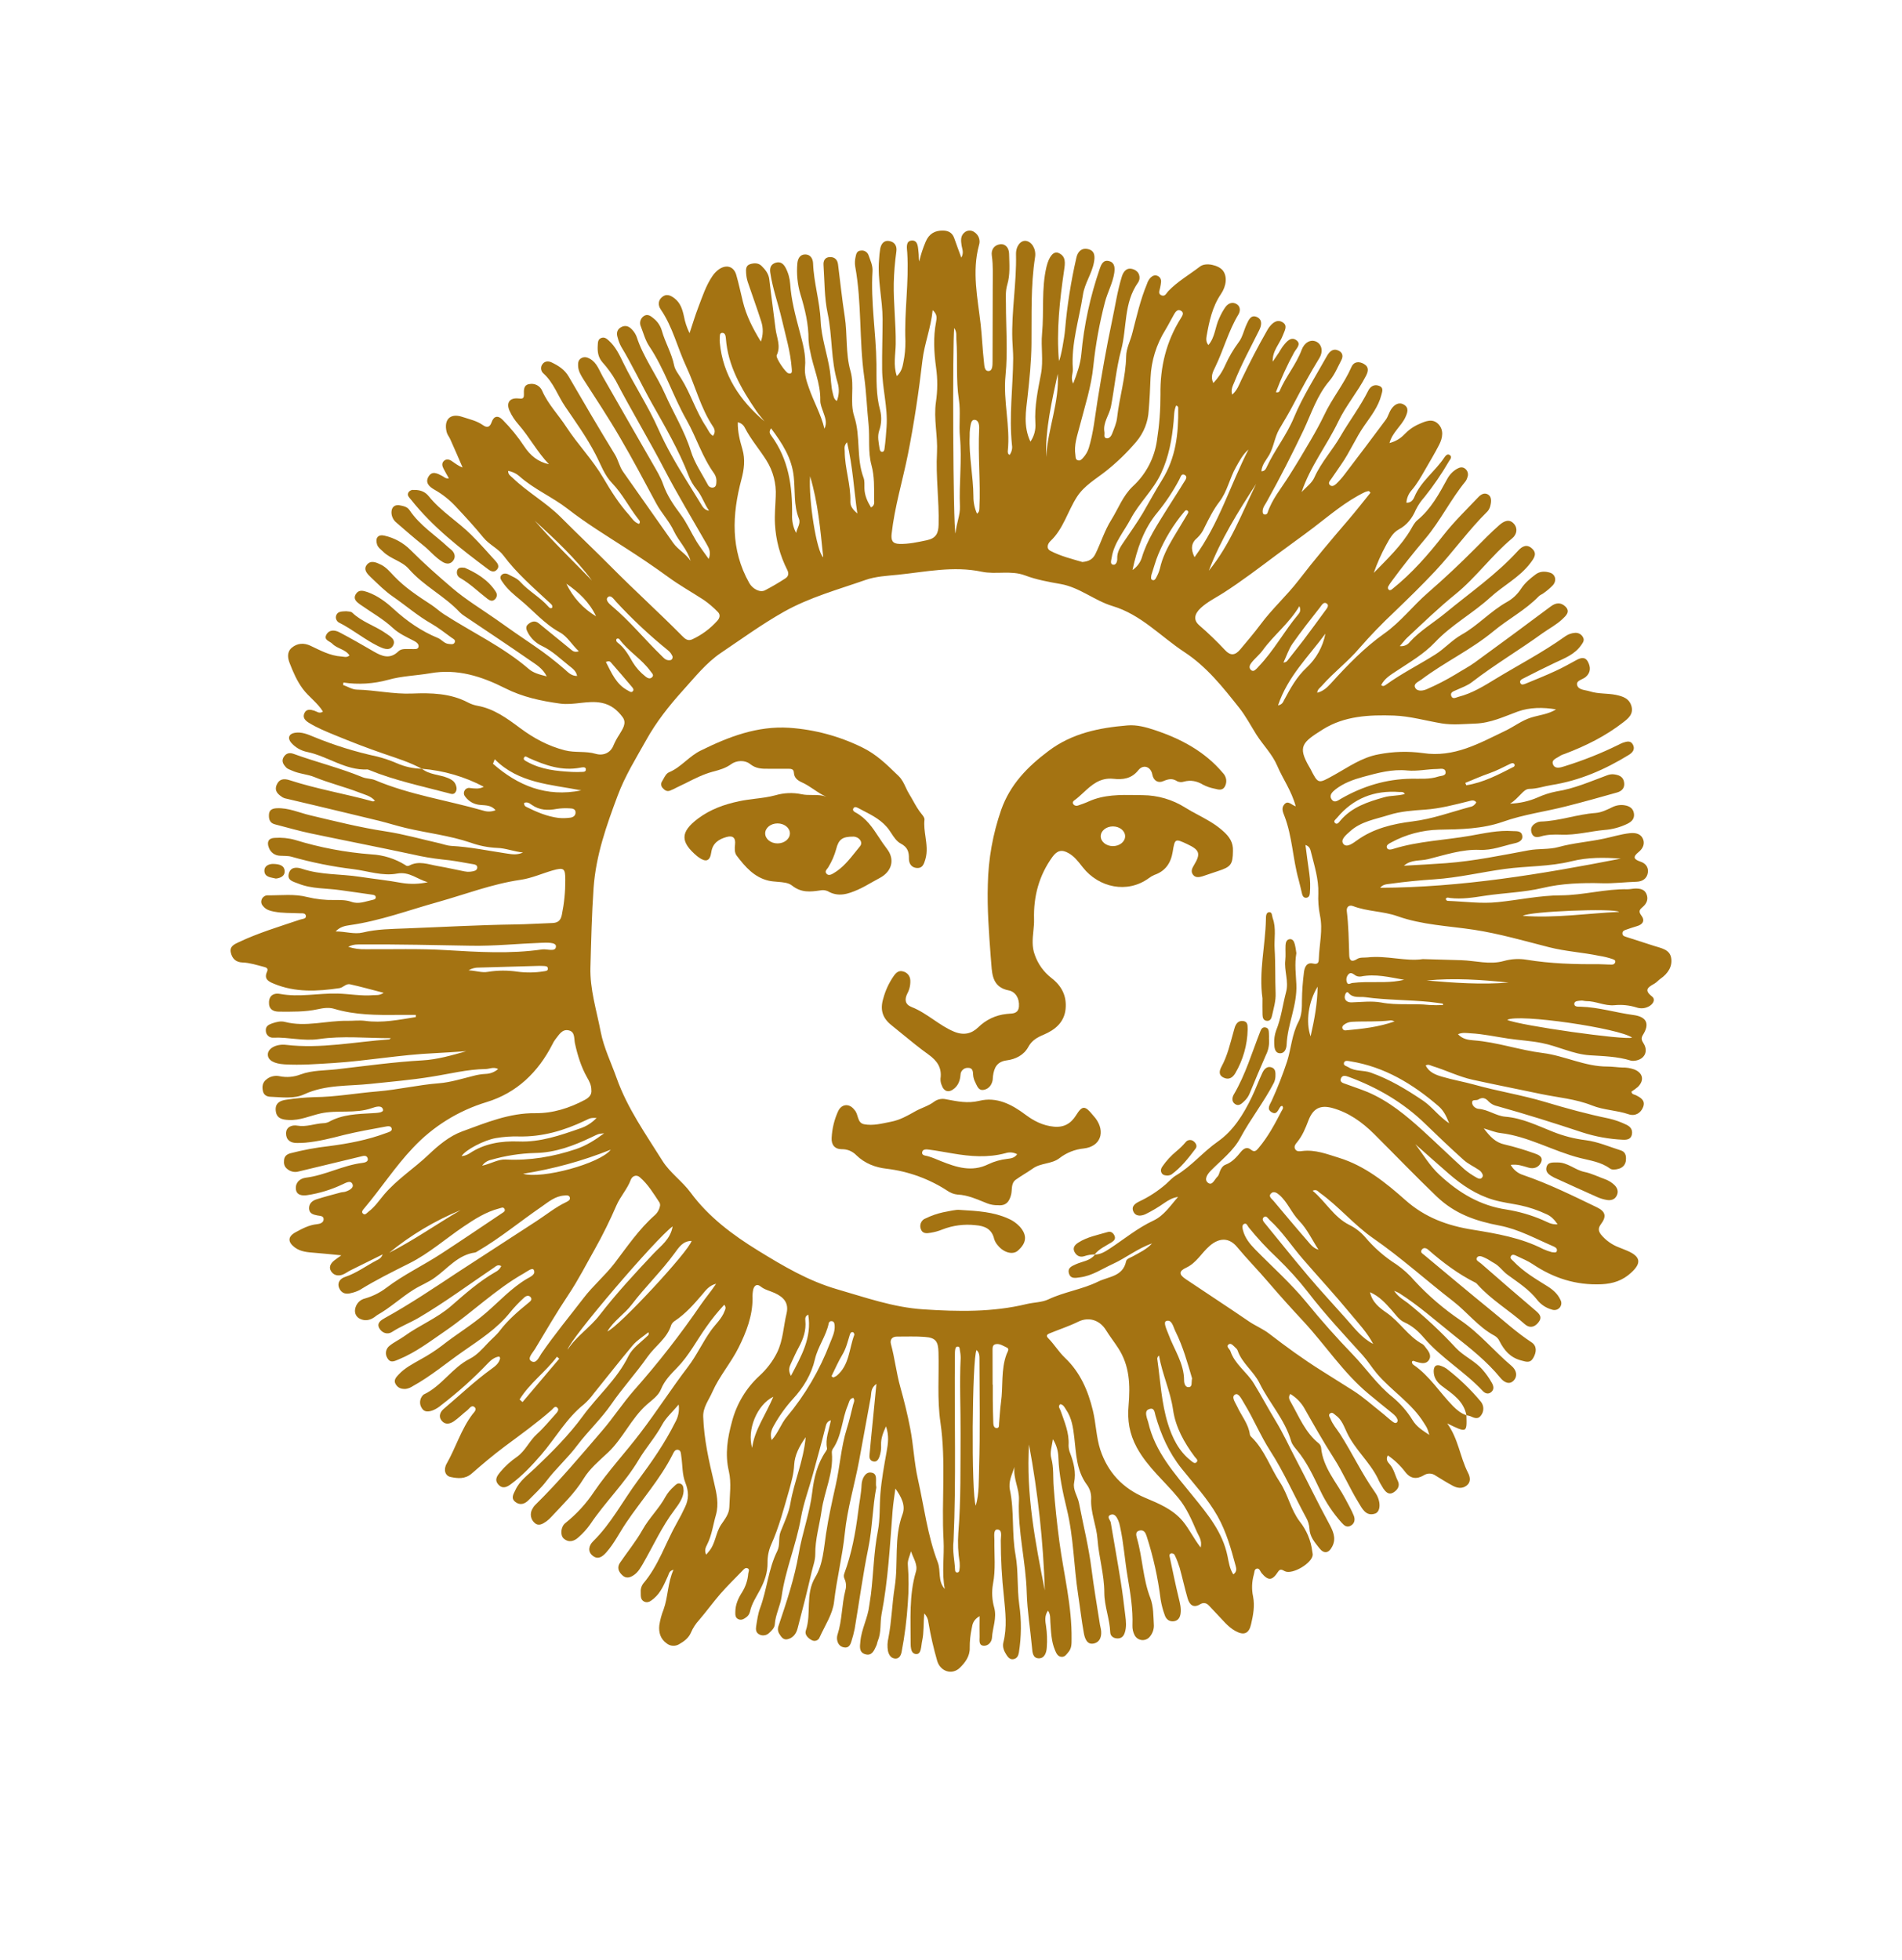 <svg width="33" height="34" viewBox="0 0 33 34" fill="none" xmlns="http://www.w3.org/2000/svg">
<g filter="url(#filter0_d_370726_821)">
<path d="M7.322 9.339C7.114 9.225 6.89 9.156 6.666 9.079C6.38 8.981 6.095 8.871 5.816 8.756C5.658 8.691 5.502 8.628 5.355 8.537C5.292 8.497 5.248 8.447 5.281 8.374C5.315 8.296 5.386 8.308 5.452 8.329C5.499 8.344 5.541 8.388 5.603 8.345C5.51 8.193 5.361 8.093 5.256 7.954C5.152 7.815 5.085 7.658 5.024 7.5C4.991 7.414 4.976 7.309 5.064 7.236C5.162 7.155 5.277 7.151 5.387 7.203C5.558 7.284 5.725 7.376 5.921 7.389C5.967 7.391 6.013 7.415 6.064 7.371C5.992 7.262 5.85 7.255 5.766 7.168C5.721 7.122 5.613 7.105 5.662 7.012C5.711 6.92 5.809 6.927 5.89 6.97C6.092 7.076 6.29 7.19 6.486 7.304C6.629 7.387 6.767 7.442 6.912 7.3C6.973 7.241 7.066 7.265 7.146 7.26C7.187 7.257 7.246 7.274 7.261 7.225C7.275 7.175 7.222 7.139 7.182 7.118C7.055 7.052 6.922 6.993 6.818 6.896C6.647 6.737 6.443 6.624 6.254 6.491C6.192 6.447 6.119 6.394 6.175 6.305C6.225 6.225 6.302 6.246 6.379 6.273C6.553 6.335 6.7 6.446 6.83 6.566C7.061 6.777 7.31 6.95 7.599 7.069C7.665 7.097 7.707 7.165 7.784 7.171C7.82 7.174 7.867 7.188 7.888 7.148C7.912 7.102 7.864 7.083 7.835 7.063C7.719 6.98 7.606 6.889 7.484 6.819C7.247 6.685 7.043 6.506 6.821 6.353C6.678 6.255 6.56 6.133 6.436 6.017C6.378 5.961 6.296 5.884 6.365 5.798C6.434 5.712 6.53 5.757 6.613 5.798C6.704 5.844 6.768 5.923 6.837 5.995C7.028 6.196 7.258 6.346 7.488 6.496C7.563 6.546 7.627 6.608 7.704 6.657C8.195 6.973 8.729 7.222 9.176 7.607C9.255 7.675 9.357 7.702 9.486 7.734C9.413 7.591 9.298 7.527 9.198 7.458C8.821 7.196 8.438 6.943 8.057 6.686C8.029 6.668 8.002 6.647 7.979 6.624C7.713 6.339 7.351 6.166 7.094 5.871C6.973 5.732 6.778 5.7 6.648 5.571C6.607 5.531 6.559 5.501 6.541 5.442C6.508 5.335 6.558 5.267 6.668 5.292C6.841 5.331 6.999 5.417 7.123 5.542C7.354 5.774 7.598 5.989 7.846 6.201C8.084 6.405 8.353 6.566 8.609 6.746C8.829 6.902 9.051 7.058 9.273 7.207C9.457 7.332 9.633 7.469 9.801 7.615C9.853 7.661 9.913 7.729 10.013 7.727C9.996 7.636 9.926 7.592 9.873 7.549C9.721 7.429 9.582 7.29 9.402 7.206C9.298 7.157 9.212 7.076 9.158 6.974C9.128 6.917 9.112 6.868 9.171 6.823C9.229 6.778 9.287 6.763 9.351 6.816C9.534 6.966 9.717 7.115 9.9 7.264C9.933 7.29 9.962 7.324 10.043 7.299C9.921 7.186 9.847 7.043 9.712 6.97C9.445 6.824 9.252 6.592 9.022 6.403C8.913 6.313 8.802 6.221 8.721 6.101C8.697 6.065 8.664 6.028 8.694 5.985C8.725 5.942 8.78 5.943 8.824 5.967C8.894 6.005 8.972 6.033 9.027 6.095C9.174 6.257 9.373 6.362 9.517 6.527C9.532 6.544 9.551 6.562 9.579 6.545C9.595 6.498 9.558 6.478 9.532 6.453C9.254 6.194 8.966 5.947 8.737 5.64C8.645 5.516 8.49 5.452 8.388 5.327C8.235 5.14 8.071 4.962 7.906 4.786C7.799 4.671 7.675 4.573 7.539 4.496C7.449 4.445 7.371 4.375 7.435 4.268C7.499 4.161 7.591 4.215 7.674 4.258C7.706 4.274 7.731 4.309 7.788 4.298C7.755 4.239 7.723 4.185 7.694 4.128C7.671 4.083 7.661 4.036 7.702 3.996C7.744 3.957 7.795 3.97 7.834 3.996C7.893 4.034 7.946 4.082 8.026 4.11C7.955 3.947 7.886 3.782 7.812 3.62C7.793 3.578 7.761 3.542 7.749 3.494C7.697 3.278 7.812 3.162 8.023 3.233C8.143 3.273 8.271 3.299 8.378 3.375C8.447 3.424 8.498 3.416 8.529 3.326C8.568 3.212 8.643 3.203 8.723 3.285C8.862 3.426 8.988 3.581 9.097 3.746C9.2 3.902 9.333 4.013 9.525 4.054C9.322 3.843 9.186 3.582 8.995 3.363C8.932 3.292 8.879 3.212 8.84 3.125C8.779 2.988 8.843 2.898 8.993 2.913C9.058 2.92 9.092 2.921 9.09 2.844C9.088 2.766 9.083 2.678 9.184 2.663C9.229 2.654 9.276 2.661 9.317 2.682C9.358 2.704 9.39 2.739 9.408 2.782C9.51 3.015 9.689 3.196 9.825 3.406C10.025 3.712 10.282 3.975 10.467 4.291C10.599 4.516 10.737 4.736 10.912 4.931C10.964 4.991 11.004 5.064 11.088 5.089C11.12 5.049 11.088 5.022 11.07 5C10.914 4.801 10.8 4.569 10.622 4.384C10.484 4.242 10.422 4.052 10.332 3.881C10.181 3.589 9.99 3.324 9.807 3.055C9.677 2.865 9.605 2.636 9.426 2.476C9.404 2.457 9.391 2.429 9.388 2.4C9.385 2.371 9.393 2.342 9.411 2.319C9.45 2.262 9.515 2.262 9.566 2.285C9.686 2.342 9.796 2.41 9.867 2.533C10.131 2.988 10.396 3.441 10.671 3.889C10.728 3.983 10.746 4.092 10.81 4.183C11.102 4.594 11.388 5.008 11.68 5.419C11.764 5.537 11.9 5.606 11.981 5.73C11.927 5.531 11.776 5.391 11.692 5.214C11.611 5.04 11.477 4.903 11.387 4.736C11.181 4.353 10.979 3.969 10.759 3.594C10.56 3.251 10.339 2.918 10.124 2.583C10.078 2.509 10.034 2.438 10.03 2.349C10.027 2.295 10.033 2.243 10.087 2.213C10.141 2.183 10.189 2.199 10.236 2.225C10.357 2.293 10.394 2.422 10.457 2.532C10.745 3.033 11.03 3.535 11.319 4.035C11.387 4.155 11.461 4.272 11.506 4.403C11.574 4.598 11.688 4.763 11.811 4.928C11.917 5.07 11.991 5.239 12.084 5.393C12.146 5.492 12.217 5.585 12.296 5.697C12.342 5.586 12.302 5.511 12.258 5.435C12.014 5.008 11.758 4.586 11.531 4.15C11.26 3.629 10.955 3.125 10.684 2.605C10.618 2.49 10.54 2.382 10.451 2.283C10.376 2.195 10.364 2.098 10.371 1.991C10.374 1.939 10.373 1.883 10.436 1.862C10.489 1.844 10.527 1.876 10.563 1.909C10.679 2.013 10.745 2.151 10.811 2.287C11.003 2.682 11.247 3.046 11.423 3.445C11.563 3.761 11.737 4.058 11.92 4.352C11.997 4.476 12.072 4.601 12.15 4.725C12.186 4.782 12.213 4.849 12.303 4.86C12.218 4.742 12.179 4.6 12.086 4.49C12.026 4.417 11.978 4.334 11.945 4.245C11.778 3.811 11.542 3.408 11.315 3.005C11.131 2.678 10.972 2.335 10.777 2.013C10.75 1.963 10.73 1.91 10.716 1.855C10.691 1.779 10.705 1.712 10.782 1.673C10.859 1.634 10.921 1.666 10.972 1.724C11.004 1.759 11.029 1.799 11.046 1.843C11.161 2.199 11.389 2.498 11.538 2.835C11.685 3.166 11.878 3.476 11.987 3.827C12.05 4.032 12.179 4.217 12.281 4.409C12.289 4.427 12.303 4.442 12.32 4.45C12.337 4.459 12.357 4.462 12.376 4.458C12.423 4.447 12.427 4.407 12.429 4.368C12.435 4.315 12.422 4.263 12.393 4.218C12.185 3.932 12.084 3.591 11.912 3.287C11.675 2.87 11.533 2.407 11.264 2.006C11.197 1.905 11.164 1.782 11.12 1.667C11.105 1.636 11.102 1.601 11.11 1.569C11.119 1.536 11.138 1.507 11.165 1.487C11.235 1.436 11.29 1.483 11.343 1.526C11.41 1.58 11.459 1.654 11.483 1.737C11.54 1.942 11.654 2.127 11.696 2.338C11.712 2.417 11.771 2.49 11.816 2.562C11.985 2.831 12.075 3.141 12.253 3.406C12.288 3.459 12.309 3.524 12.37 3.562C12.418 3.502 12.401 3.444 12.37 3.399C12.156 3.079 12.068 2.705 11.908 2.363C11.753 2.033 11.673 1.672 11.463 1.367C11.414 1.296 11.416 1.208 11.493 1.149C11.565 1.092 11.636 1.125 11.701 1.174C11.803 1.252 11.839 1.363 11.865 1.481C11.884 1.585 11.917 1.685 11.964 1.78C12.014 1.63 12.059 1.478 12.116 1.33C12.187 1.145 12.248 0.954 12.361 0.789C12.393 0.741 12.433 0.7 12.48 0.668C12.606 0.585 12.73 0.623 12.773 0.765C12.818 0.919 12.85 1.078 12.889 1.233C12.948 1.474 13.057 1.692 13.201 1.926C13.242 1.814 13.245 1.69 13.207 1.576C13.134 1.346 13.05 1.119 12.973 0.89C12.957 0.84 12.948 0.789 12.945 0.737C12.941 0.676 12.938 0.607 13.014 0.583C13.084 0.561 13.16 0.559 13.215 0.615C13.278 0.678 13.335 0.747 13.347 0.844C13.38 1.131 13.421 1.417 13.456 1.704C13.474 1.856 13.553 2.003 13.476 2.163C13.454 2.207 13.629 2.464 13.678 2.476C13.752 2.495 13.739 2.437 13.737 2.398C13.716 2.103 13.63 1.822 13.564 1.536C13.501 1.265 13.404 1.004 13.364 0.728C13.352 0.645 13.376 0.585 13.455 0.559C13.535 0.533 13.59 0.57 13.629 0.643C13.676 0.731 13.703 0.828 13.71 0.927C13.728 1.208 13.802 1.477 13.873 1.747C13.927 1.951 13.988 2.159 13.967 2.374C13.956 2.503 13.996 2.62 14.036 2.733C14.117 2.971 14.246 3.189 14.304 3.438C14.355 3.332 14.315 3.24 14.284 3.15C14.261 3.082 14.23 3.015 14.232 2.945C14.239 2.646 14.107 2.375 14.056 2.091C14.041 2.027 14.032 1.961 14.028 1.895C14.03 1.623 13.967 1.364 13.887 1.104C13.836 0.931 13.818 0.75 13.834 0.57C13.841 0.493 13.876 0.414 13.97 0.414C14.064 0.414 14.104 0.491 14.107 0.569C14.119 0.905 14.224 1.228 14.238 1.567C14.251 1.857 14.354 2.141 14.399 2.432C14.419 2.563 14.415 2.697 14.45 2.826C14.463 2.871 14.464 2.921 14.519 2.957C14.559 2.856 14.564 2.745 14.533 2.641C14.412 2.244 14.445 1.831 14.359 1.432C14.302 1.161 14.307 0.877 14.288 0.598C14.283 0.526 14.311 0.463 14.397 0.46C14.483 0.457 14.53 0.506 14.54 0.587C14.579 0.888 14.609 1.19 14.656 1.489C14.705 1.802 14.669 2.132 14.755 2.433C14.833 2.702 14.737 2.967 14.822 3.228C14.934 3.571 14.854 3.946 14.983 4.289C15.004 4.344 14.996 4.411 14.998 4.472C15.001 4.595 15.049 4.7 15.112 4.803C15.183 4.768 15.166 4.71 15.166 4.662C15.166 4.463 15.173 4.264 15.12 4.069C15.057 3.839 15.093 3.6 15.07 3.364C15.041 3.087 15.032 2.806 14.993 2.53C14.905 1.897 14.953 1.254 14.838 0.623C14.829 0.567 14.832 0.509 14.845 0.454C14.856 0.4 14.869 0.35 14.938 0.347C14.967 0.343 14.996 0.349 15.02 0.365C15.045 0.381 15.063 0.405 15.071 0.432C15.102 0.521 15.145 0.607 15.138 0.706C15.105 1.243 15.2 1.775 15.206 2.311C15.209 2.576 15.197 2.852 15.27 3.116C15.3 3.232 15.294 3.355 15.255 3.468C15.219 3.573 15.245 3.675 15.26 3.777C15.264 3.804 15.272 3.84 15.307 3.838C15.342 3.837 15.345 3.798 15.348 3.772C15.365 3.651 15.373 3.529 15.382 3.406C15.406 3.068 15.308 2.742 15.305 2.405C15.302 2.117 15.313 1.829 15.313 1.54C15.313 1.194 15.222 0.854 15.252 0.506C15.255 0.44 15.262 0.374 15.273 0.309C15.291 0.227 15.339 0.164 15.432 0.182C15.526 0.199 15.565 0.271 15.552 0.362C15.527 0.545 15.511 0.729 15.507 0.914C15.501 1.265 15.545 1.614 15.541 1.965C15.539 2.147 15.494 2.331 15.56 2.525C15.635 2.457 15.66 2.371 15.674 2.286C15.699 2.165 15.71 2.042 15.709 1.919C15.688 1.406 15.773 0.897 15.741 0.385C15.736 0.307 15.708 0.179 15.82 0.173C15.932 0.167 15.926 0.296 15.937 0.382C15.944 0.432 15.937 0.485 15.948 0.537C15.976 0.418 16.014 0.302 16.062 0.19C16.119 0.057 16.22 -0.004 16.366 0C16.465 0.003 16.527 0.045 16.558 0.137C16.594 0.242 16.634 0.346 16.679 0.47C16.727 0.383 16.694 0.323 16.684 0.26C16.671 0.177 16.66 0.086 16.743 0.026C16.766 0.009 16.794 0 16.823 0C16.852 0 16.881 0.009 16.904 0.026C16.941 0.05 16.969 0.084 16.984 0.125C16.999 0.166 17 0.211 16.986 0.252C16.86 0.715 16.963 1.172 17.015 1.631C17.039 1.847 17.047 2.065 17.072 2.281C17.079 2.338 17.076 2.445 17.158 2.436C17.224 2.429 17.22 2.329 17.221 2.265C17.223 1.835 17.224 1.404 17.224 0.973C17.224 0.794 17.234 0.614 17.208 0.433C17.193 0.33 17.252 0.25 17.352 0.238C17.452 0.227 17.506 0.307 17.508 0.403C17.512 0.583 17.529 0.764 17.476 0.94C17.444 1.047 17.452 1.157 17.453 1.265C17.453 1.682 17.487 2.102 17.446 2.514C17.402 2.957 17.532 3.389 17.485 3.827C17.484 3.842 17.486 3.856 17.491 3.869C17.494 3.877 17.503 3.881 17.516 3.893C17.534 3.869 17.547 3.841 17.554 3.812C17.562 3.782 17.563 3.752 17.558 3.722C17.505 3.219 17.575 2.719 17.579 2.217C17.579 2.108 17.568 2 17.564 1.891C17.548 1.398 17.639 0.909 17.628 0.415C17.624 0.267 17.71 0.168 17.799 0.179C17.903 0.192 17.98 0.323 17.959 0.459C17.88 0.961 17.902 1.466 17.896 1.972C17.893 2.273 17.862 2.575 17.829 2.877C17.802 3.125 17.75 3.391 17.878 3.662C17.943 3.568 17.973 3.454 17.964 3.34C17.946 3.048 18.008 2.767 18.062 2.483C18.105 2.255 18.058 2.018 18.08 1.787C18.116 1.401 18.066 1.009 18.157 0.627C18.2 0.449 18.28 0.351 18.366 0.389C18.499 0.446 18.48 0.568 18.463 0.684C18.386 1.209 18.327 1.737 18.373 2.263C18.407 2.204 18.468 1.856 18.479 1.72C18.515 1.3 18.581 0.883 18.675 0.472C18.698 0.366 18.765 0.295 18.879 0.322C19 0.35 18.999 0.454 18.98 0.552C18.944 0.749 18.819 0.914 18.789 1.115C18.724 1.542 18.583 1.959 18.614 2.4C18.62 2.478 18.57 2.556 18.62 2.655C18.687 2.479 18.745 2.317 18.761 2.145C18.807 1.641 18.915 1.144 19.08 0.665C19.106 0.588 19.141 0.5 19.247 0.531C19.346 0.559 19.343 0.653 19.333 0.734C19.306 0.913 19.214 1.074 19.17 1.246C19.076 1.607 19.009 1.975 18.97 2.346C18.935 2.708 18.822 3.049 18.732 3.397C18.69 3.561 18.63 3.723 18.659 3.898C18.664 3.93 18.657 3.967 18.695 3.983C18.74 4.002 18.766 3.97 18.792 3.942C18.837 3.893 18.871 3.835 18.891 3.771C18.971 3.507 18.997 3.234 19.04 2.963C19.114 2.502 19.194 2.041 19.291 1.583C19.348 1.319 19.385 1.053 19.465 0.795C19.497 0.695 19.562 0.632 19.668 0.674C19.69 0.681 19.71 0.694 19.727 0.71C19.744 0.726 19.756 0.746 19.764 0.769C19.771 0.791 19.773 0.814 19.77 0.837C19.767 0.86 19.758 0.883 19.745 0.902C19.494 1.257 19.555 1.684 19.452 2.073C19.366 2.393 19.338 2.724 19.276 3.049C19.248 3.2 19.132 3.33 19.162 3.497C19.169 3.535 19.141 3.594 19.2 3.604C19.244 3.611 19.279 3.566 19.294 3.528C19.329 3.436 19.372 3.342 19.382 3.245C19.422 2.889 19.532 2.543 19.539 2.181C19.541 2.042 19.611 1.917 19.645 1.783C19.72 1.494 19.785 1.202 19.9 0.926C19.913 0.885 19.934 0.847 19.963 0.816C19.996 0.785 20.034 0.767 20.079 0.784C20.1 0.792 20.117 0.806 20.129 0.824C20.14 0.843 20.146 0.864 20.145 0.886C20.142 0.919 20.137 0.952 20.13 0.984C20.124 1.032 20.083 1.093 20.149 1.123C20.216 1.152 20.235 1.086 20.271 1.049C20.433 0.881 20.637 0.765 20.82 0.624C20.923 0.545 21.143 0.602 21.215 0.691C21.295 0.791 21.281 0.958 21.183 1.102C21.034 1.322 20.98 1.574 20.935 1.829C20.927 1.876 20.921 1.933 20.966 1.986C21.084 1.849 21.082 1.668 21.155 1.519C21.185 1.449 21.222 1.382 21.266 1.321C21.314 1.26 21.385 1.233 21.456 1.276C21.526 1.319 21.521 1.399 21.487 1.455C21.314 1.741 21.23 2.066 21.086 2.364C21.045 2.448 20.997 2.532 21.051 2.645C21.136 2.556 21.206 2.452 21.256 2.339C21.32 2.196 21.399 2.061 21.492 1.936C21.558 1.851 21.581 1.729 21.629 1.627C21.664 1.55 21.706 1.449 21.814 1.503C21.909 1.552 21.886 1.652 21.846 1.731C21.698 2.028 21.539 2.32 21.416 2.629C21.39 2.693 21.352 2.757 21.378 2.846C21.466 2.772 21.499 2.672 21.541 2.584C21.678 2.298 21.823 2.015 21.981 1.74C21.992 1.719 22.005 1.699 22.018 1.68C22.076 1.603 22.152 1.536 22.247 1.587C22.349 1.644 22.29 1.732 22.26 1.812C22.203 1.965 22.072 2.087 22.082 2.275C22.116 2.224 22.152 2.173 22.186 2.121C22.215 2.078 22.238 2.03 22.272 1.99C22.329 1.919 22.404 1.833 22.496 1.905C22.581 1.973 22.492 2.045 22.454 2.113C22.332 2.336 22.227 2.566 22.137 2.804C22.183 2.813 22.197 2.796 22.203 2.78C22.309 2.532 22.49 2.323 22.584 2.069C22.631 1.942 22.738 1.883 22.835 1.926C22.932 1.97 22.962 2.095 22.892 2.211C22.731 2.473 22.584 2.742 22.442 3.014C22.365 3.162 22.279 3.303 22.195 3.446C22.116 3.583 22.101 3.747 22.023 3.889C21.974 3.976 21.895 4.056 21.885 4.176C21.946 4.177 21.963 4.132 21.979 4.1C22.116 3.805 22.323 3.551 22.449 3.246C22.602 2.877 22.822 2.536 23.017 2.186C23.054 2.12 23.108 2.047 23.195 2.072C23.283 2.097 23.317 2.164 23.272 2.249C23.208 2.371 23.155 2.503 23.067 2.606C22.85 2.859 22.753 3.173 22.616 3.464C22.416 3.883 22.207 4.294 21.981 4.699C21.953 4.752 21.909 4.801 21.907 4.866C21.907 4.89 21.907 4.916 21.936 4.925C21.942 4.926 21.948 4.927 21.954 4.926C21.96 4.926 21.966 4.924 21.971 4.921C21.976 4.918 21.981 4.914 21.985 4.91C21.989 4.905 21.991 4.9 21.993 4.894C22.07 4.66 22.228 4.475 22.356 4.271C22.49 4.06 22.619 3.846 22.744 3.63C22.825 3.491 22.903 3.35 22.973 3.205C23.109 2.913 23.318 2.664 23.448 2.367C23.491 2.269 23.583 2.266 23.666 2.315C23.758 2.369 23.738 2.449 23.697 2.526C23.555 2.8 23.35 3.039 23.218 3.316C23.02 3.729 22.731 4.092 22.583 4.538C22.658 4.454 22.761 4.382 22.804 4.285C22.921 4.021 23.118 3.811 23.259 3.566C23.413 3.3 23.602 3.053 23.739 2.778C23.777 2.702 23.845 2.662 23.928 2.694C24.012 2.725 23.981 2.795 23.966 2.854C23.915 3.056 23.786 3.219 23.671 3.384C23.521 3.599 23.422 3.84 23.272 4.055C23.212 4.14 23.155 4.226 23.096 4.311C23.075 4.34 23.038 4.377 23.071 4.412C23.109 4.453 23.156 4.42 23.185 4.393C23.236 4.344 23.283 4.291 23.326 4.234C23.566 3.918 23.807 3.602 24.043 3.283C24.085 3.226 24.1 3.152 24.141 3.094C24.193 3.02 24.271 2.967 24.36 3.021C24.449 3.075 24.421 3.156 24.385 3.236C24.313 3.394 24.157 3.5 24.108 3.686C24.207 3.661 24.298 3.609 24.368 3.534C24.44 3.458 24.527 3.397 24.623 3.356C24.735 3.306 24.855 3.255 24.954 3.356C25.054 3.457 25.031 3.596 24.97 3.715C24.895 3.863 24.808 4.005 24.726 4.149C24.655 4.272 24.586 4.396 24.492 4.505C24.439 4.565 24.407 4.641 24.401 4.721C24.48 4.726 24.518 4.673 24.54 4.621C24.654 4.348 24.9 4.177 25.058 3.939C25.079 3.909 25.11 3.867 25.15 3.892C25.203 3.925 25.16 3.97 25.14 4.002C25.014 4.219 24.872 4.427 24.715 4.623C24.655 4.689 24.604 4.764 24.564 4.845C24.503 4.987 24.414 5.107 24.272 5.183C24.161 5.242 24.107 5.354 24.05 5.455C23.965 5.61 23.893 5.772 23.835 5.939C24.07 5.697 24.315 5.468 24.484 5.175C24.514 5.122 24.545 5.063 24.591 5.025C24.828 4.83 24.969 4.567 25.112 4.305C25.151 4.234 25.208 4.175 25.278 4.134C25.327 4.106 25.376 4.094 25.424 4.134C25.444 4.151 25.459 4.174 25.465 4.199C25.472 4.225 25.471 4.252 25.461 4.276C25.454 4.304 25.442 4.33 25.425 4.353C25.169 4.666 24.991 5.034 24.734 5.34C24.529 5.583 24.331 5.83 24.144 6.086C24.124 6.112 24.105 6.14 24.089 6.169C24.082 6.178 24.079 6.191 24.081 6.203C24.082 6.215 24.089 6.225 24.098 6.233C24.122 6.248 24.142 6.23 24.161 6.215C24.498 5.945 24.778 5.625 25.043 5.286C25.226 5.052 25.442 4.843 25.648 4.626C25.69 4.582 25.749 4.541 25.814 4.577C25.878 4.612 25.877 4.69 25.862 4.756C25.855 4.797 25.838 4.837 25.811 4.869C25.483 5.192 25.216 5.57 24.904 5.904C24.675 6.149 24.432 6.385 24.19 6.618C23.979 6.816 23.778 7.024 23.588 7.242C23.389 7.478 23.139 7.663 22.936 7.896C22.908 7.931 22.859 7.953 22.854 8.018C22.96 7.992 23.03 7.923 23.095 7.852C23.379 7.539 23.67 7.237 24.016 6.992C24.302 6.79 24.513 6.51 24.775 6.283C25.058 6.037 25.331 5.781 25.596 5.514C25.733 5.376 25.868 5.237 26.014 5.109C26.095 5.038 26.187 4.998 26.265 5.085C26.337 5.164 26.319 5.271 26.237 5.339C25.881 5.635 25.609 6.019 25.254 6.307C24.957 6.547 24.688 6.809 24.411 7.067C24.371 7.105 24.338 7.153 24.287 7.209C24.32 7.214 24.354 7.209 24.384 7.196C24.415 7.183 24.442 7.163 24.462 7.136C24.642 6.938 24.874 6.803 25.078 6.635C25.506 6.282 25.963 5.967 26.338 5.555C26.41 5.475 26.493 5.433 26.584 5.519C26.674 5.604 26.617 5.683 26.555 5.765C26.366 6.017 26.083 6.157 25.858 6.363C25.553 6.642 25.184 6.839 24.899 7.141C24.705 7.347 24.462 7.486 24.229 7.641C24.127 7.708 24.021 7.771 23.964 7.886C23.998 7.915 24.025 7.895 24.046 7.88C24.319 7.683 24.62 7.533 24.902 7.355C25.061 7.255 25.188 7.109 25.355 7.013C25.639 6.855 25.859 6.604 26.145 6.444C26.245 6.389 26.329 6.309 26.391 6.213C26.457 6.112 26.549 6.036 26.644 5.965C26.72 5.908 26.806 5.91 26.889 5.934C26.986 5.962 27.014 6.07 26.944 6.151C26.895 6.203 26.84 6.249 26.782 6.29C26.756 6.311 26.721 6.321 26.699 6.344C26.466 6.585 26.166 6.74 25.913 6.95C25.522 7.274 25.062 7.487 24.661 7.79C24.61 7.828 24.516 7.861 24.554 7.932C24.592 8.003 24.697 7.984 24.761 7.954C24.931 7.88 25.095 7.795 25.253 7.7C25.365 7.629 25.485 7.568 25.592 7.49C26.031 7.17 26.469 6.848 26.904 6.522C26.997 6.452 27.081 6.448 27.159 6.522C27.252 6.611 27.168 6.683 27.111 6.738C27.008 6.837 26.879 6.903 26.764 6.985C26.361 7.277 25.931 7.531 25.537 7.835C25.46 7.895 25.362 7.928 25.271 7.97C25.224 7.992 25.157 8.007 25.179 8.073C25.201 8.138 25.262 8.101 25.304 8.089C25.538 8.03 25.744 7.903 25.943 7.781C26.348 7.535 26.769 7.317 27.155 7.041C27.205 7.005 27.265 6.983 27.327 6.979C27.355 6.977 27.384 6.983 27.409 6.997C27.434 7.011 27.455 7.033 27.467 7.059C27.494 7.109 27.464 7.149 27.436 7.189C27.322 7.356 27.141 7.421 26.97 7.502C26.791 7.587 26.613 7.676 26.436 7.767C26.405 7.782 26.357 7.804 26.379 7.852C26.396 7.889 26.44 7.873 26.469 7.861C26.644 7.789 26.819 7.719 26.991 7.639C27.112 7.584 27.228 7.518 27.344 7.455C27.422 7.412 27.501 7.385 27.552 7.483C27.6 7.574 27.6 7.668 27.514 7.743C27.461 7.791 27.34 7.803 27.364 7.888C27.388 7.973 27.504 7.968 27.584 7.994C27.731 8.041 27.886 8.025 28.035 8.055C28.157 8.081 28.267 8.115 28.306 8.251C28.344 8.387 28.253 8.463 28.161 8.533C27.857 8.77 27.514 8.94 27.153 9.077C27.121 9.086 27.09 9.099 27.062 9.117C27.009 9.156 26.906 9.18 26.948 9.268C26.984 9.345 27.076 9.315 27.141 9.295C27.463 9.195 27.777 9.071 28.079 8.922C28.104 8.909 28.13 8.896 28.156 8.886C28.22 8.865 28.291 8.84 28.332 8.919C28.372 8.998 28.328 9.055 28.261 9.096C27.845 9.352 27.402 9.544 26.916 9.62C26.789 9.64 26.667 9.685 26.537 9.686C26.475 9.686 26.434 9.73 26.394 9.771C26.334 9.83 26.279 9.896 26.199 9.942C26.365 9.937 26.528 9.9 26.68 9.834C26.784 9.787 26.893 9.752 27.006 9.73C27.315 9.682 27.596 9.556 27.885 9.45C27.921 9.436 27.959 9.43 27.996 9.433C28.079 9.443 28.159 9.467 28.177 9.565C28.196 9.663 28.145 9.723 28.058 9.748C27.766 9.831 27.474 9.912 27.179 9.987C26.813 10.081 26.435 10.129 26.077 10.256C25.718 10.382 25.342 10.388 24.967 10.394C24.676 10.401 24.391 10.477 24.136 10.616C24.1 10.635 24.046 10.662 24.063 10.707C24.079 10.753 24.14 10.738 24.177 10.726C24.611 10.591 25.066 10.577 25.51 10.499C25.75 10.457 25.995 10.4 26.243 10.418C26.309 10.422 26.392 10.409 26.41 10.492C26.431 10.585 26.34 10.617 26.278 10.63C26.078 10.675 25.891 10.754 25.67 10.744C25.369 10.731 25.071 10.832 24.778 10.905C24.638 10.94 24.484 10.908 24.358 11.019C24.601 11.005 24.843 10.993 25.087 10.975C25.57 10.939 26.045 10.84 26.52 10.752C26.695 10.719 26.877 10.741 27.04 10.695C27.301 10.623 27.568 10.605 27.829 10.549C27.977 10.518 28.122 10.472 28.273 10.455C28.363 10.445 28.455 10.457 28.499 10.54C28.548 10.632 28.505 10.722 28.431 10.781C28.33 10.863 28.339 10.906 28.459 10.947C28.549 10.975 28.606 11.045 28.59 11.142C28.574 11.245 28.493 11.294 28.395 11.297C28.195 11.303 27.995 11.329 27.798 11.323C27.448 11.313 27.095 11.326 26.764 11.405C26.432 11.483 26.091 11.49 25.756 11.541C25.562 11.571 25.361 11.603 25.161 11.579C25.135 11.576 25.104 11.56 25.085 11.592C25.085 11.597 25.086 11.601 25.088 11.606C25.089 11.611 25.092 11.615 25.096 11.618C25.099 11.621 25.103 11.624 25.107 11.626C25.112 11.628 25.117 11.629 25.122 11.629C25.41 11.64 25.701 11.681 25.985 11.651C26.351 11.614 26.714 11.534 27.082 11.533C27.473 11.531 27.853 11.419 28.242 11.427C28.284 11.427 28.328 11.416 28.37 11.415C28.455 11.413 28.536 11.427 28.569 11.517C28.602 11.602 28.569 11.676 28.503 11.733C28.451 11.777 28.421 11.808 28.477 11.882C28.546 11.971 28.504 12.04 28.396 12.069C28.332 12.087 28.269 12.11 28.207 12.131C28.174 12.142 28.144 12.159 28.15 12.201C28.153 12.235 28.184 12.244 28.211 12.253C28.374 12.306 28.537 12.357 28.699 12.41C28.819 12.449 28.97 12.47 28.995 12.618C29.021 12.765 28.938 12.891 28.812 12.978C28.773 13.005 28.742 13.044 28.701 13.067C28.599 13.124 28.515 13.173 28.66 13.285C28.725 13.335 28.689 13.407 28.625 13.45C28.59 13.472 28.552 13.486 28.511 13.491C28.471 13.495 28.43 13.491 28.391 13.477C28.268 13.439 28.139 13.426 28.01 13.439C27.839 13.454 27.686 13.366 27.519 13.368C27.491 13.368 27.462 13.356 27.434 13.359C27.388 13.364 27.317 13.362 27.314 13.412C27.311 13.473 27.384 13.463 27.427 13.465C27.737 13.474 28.034 13.568 28.34 13.609C28.568 13.639 28.628 13.76 28.504 13.956C28.47 14.011 28.482 14.048 28.514 14.098C28.605 14.238 28.533 14.381 28.366 14.402C28.343 14.406 28.319 14.405 28.295 14.4C28.061 14.327 27.819 14.323 27.577 14.307C27.29 14.287 27.032 14.15 26.751 14.095C26.56 14.057 26.366 14.047 26.174 14.019C25.955 13.987 25.737 13.938 25.514 13.926C25.445 13.922 25.375 13.908 25.296 13.942C25.376 14.028 25.473 14.041 25.563 14.048C25.972 14.078 26.362 14.218 26.766 14.268C27.148 14.316 27.499 14.505 27.89 14.503C27.976 14.503 28.062 14.517 28.147 14.52C28.219 14.518 28.29 14.53 28.357 14.554C28.506 14.614 28.533 14.742 28.418 14.856C28.382 14.886 28.345 14.914 28.306 14.938C28.311 14.988 28.353 14.986 28.38 14.999C28.465 15.041 28.551 15.09 28.51 15.202C28.469 15.313 28.369 15.369 28.257 15.331C28.049 15.26 27.826 15.26 27.621 15.178C27.336 15.064 27.031 15.041 26.734 14.979C26.339 14.896 25.943 14.818 25.55 14.732C25.314 14.68 25.088 14.567 24.853 14.495C24.818 14.484 24.785 14.458 24.736 14.484C24.796 14.607 24.913 14.648 25.027 14.681C25.209 14.735 25.398 14.767 25.578 14.817C25.985 14.931 26.401 14.996 26.807 15.117C27.172 15.227 27.544 15.329 27.92 15.406C28.022 15.43 28.121 15.465 28.215 15.511C28.289 15.544 28.329 15.599 28.314 15.68C28.299 15.765 28.228 15.776 28.16 15.773C27.919 15.762 27.68 15.719 27.45 15.644C26.964 15.483 26.476 15.329 25.982 15.191C25.925 15.18 25.873 15.153 25.832 15.113C25.777 15.05 25.722 15.028 25.648 15.076C25.614 15.097 25.543 15.068 25.541 15.123C25.539 15.185 25.601 15.232 25.653 15.237C25.819 15.249 25.955 15.359 26.116 15.373C26.412 15.397 26.672 15.527 26.94 15.633C27.124 15.707 27.317 15.757 27.514 15.781C27.721 15.807 27.923 15.895 28.125 15.959C28.199 15.983 28.217 16.049 28.21 16.122C28.209 16.158 28.196 16.193 28.174 16.221C28.151 16.248 28.119 16.268 28.084 16.277C28.033 16.291 27.97 16.301 27.931 16.271C27.776 16.157 27.584 16.133 27.412 16.089C26.941 15.969 26.516 15.713 26.029 15.656C25.943 15.646 25.858 15.609 25.744 15.576C25.853 15.719 25.946 15.822 26.109 15.856C26.28 15.896 26.448 15.947 26.614 16.006C26.684 16.03 26.779 16.063 26.74 16.16C26.704 16.249 26.616 16.287 26.516 16.256C26.421 16.228 26.328 16.193 26.211 16.209C26.259 16.294 26.337 16.358 26.43 16.386C26.871 16.537 27.287 16.743 27.706 16.945C27.858 17.018 27.877 17.104 27.776 17.238C27.726 17.305 27.731 17.357 27.776 17.416C27.858 17.516 27.965 17.593 28.085 17.639C28.138 17.661 28.192 17.68 28.243 17.703C28.466 17.802 28.482 17.915 28.3 18.08C28.154 18.214 27.988 18.271 27.785 18.28C27.342 18.299 26.953 18.174 26.591 17.93C26.506 17.873 26.406 17.833 26.312 17.788C26.284 17.773 26.244 17.755 26.22 17.785C26.186 17.828 26.232 17.853 26.256 17.878C26.427 18.061 26.642 18.185 26.85 18.316C26.945 18.376 27.026 18.446 27.073 18.549C27.085 18.57 27.091 18.594 27.089 18.617C27.087 18.641 27.078 18.664 27.063 18.683C27.046 18.703 27.023 18.718 26.998 18.724C26.972 18.73 26.945 18.728 26.921 18.718C26.824 18.691 26.738 18.634 26.674 18.555C26.532 18.371 26.339 18.249 26.156 18.115C26.07 18.052 26.013 17.961 25.92 17.911C25.87 17.885 25.825 17.848 25.773 17.826C25.727 17.805 25.662 17.769 25.628 17.814C25.591 17.864 25.665 17.892 25.695 17.919C26.009 18.194 26.324 18.467 26.641 18.736C26.717 18.8 26.764 18.855 26.688 18.947C26.617 19.032 26.533 19.043 26.452 18.97C26.187 18.733 25.875 18.552 25.636 18.285C25.628 18.274 25.617 18.264 25.606 18.256C25.302 18.105 25.035 17.904 24.781 17.682C24.75 17.653 24.698 17.635 24.667 17.682C24.636 17.728 24.682 17.749 24.711 17.773C25.096 18.093 25.479 18.416 25.868 18.732C26.099 18.919 26.318 19.121 26.569 19.285C26.668 19.349 26.66 19.454 26.606 19.552C26.552 19.651 26.487 19.628 26.392 19.602C26.201 19.551 26.097 19.425 26.015 19.264C25.997 19.225 25.967 19.193 25.929 19.172C25.648 19.021 25.457 18.764 25.209 18.572C24.745 18.213 24.31 17.818 23.825 17.482C23.491 17.25 23.228 16.928 22.894 16.69C22.866 16.67 22.846 16.628 22.774 16.657C23.003 16.849 23.139 17.112 23.406 17.248C23.513 17.3 23.608 17.373 23.686 17.463C23.842 17.648 24.026 17.808 24.231 17.938C24.347 18.019 24.453 18.115 24.545 18.223C24.783 18.48 25.05 18.709 25.341 18.906C25.677 19.136 25.925 19.443 26.226 19.697C26.311 19.77 26.335 19.87 26.265 19.948C26.187 20.033 26.093 19.979 26.032 19.904C25.797 19.616 25.505 19.387 25.218 19.159C24.908 18.911 24.61 18.646 24.273 18.432C24.245 18.418 24.217 18.405 24.188 18.394C24.266 18.508 24.355 18.551 24.43 18.609C24.725 18.847 25.003 19.106 25.26 19.385C25.397 19.53 25.589 19.608 25.722 19.762C25.785 19.833 25.839 19.911 25.885 19.993C25.916 20.049 25.925 20.104 25.875 20.149C25.82 20.198 25.761 20.171 25.723 20.128C25.411 19.795 25.009 19.562 24.71 19.214C24.615 19.102 24.507 19.003 24.368 18.941C24.27 18.898 24.213 18.803 24.143 18.726C24.039 18.61 23.937 18.492 23.77 18.418C23.808 18.595 23.94 18.693 24.053 18.771C24.286 18.93 24.432 19.186 24.683 19.32C24.702 19.334 24.718 19.352 24.731 19.372C24.785 19.44 24.848 19.516 24.788 19.6C24.731 19.676 24.642 19.645 24.564 19.623C24.542 19.617 24.522 19.598 24.499 19.619C24.496 19.631 24.497 19.643 24.503 19.654C24.508 19.665 24.517 19.674 24.527 19.68C24.806 19.871 24.98 20.161 25.212 20.396C25.281 20.465 25.351 20.523 25.444 20.553L25.442 20.552C25.452 20.861 25.452 20.861 25.109 20.694C25.304 20.962 25.331 21.279 25.47 21.55C25.508 21.623 25.524 21.712 25.447 21.772C25.37 21.832 25.284 21.818 25.204 21.775C25.104 21.721 25.007 21.661 24.91 21.601C24.88 21.578 24.843 21.566 24.805 21.565C24.767 21.564 24.729 21.576 24.698 21.597C24.575 21.668 24.467 21.654 24.376 21.53C24.292 21.421 24.192 21.326 24.079 21.249C24.038 21.322 24.079 21.365 24.11 21.401C24.186 21.486 24.204 21.596 24.253 21.693C24.296 21.779 24.246 21.852 24.17 21.896C24.093 21.939 24.041 21.881 24.003 21.827C23.965 21.768 23.93 21.706 23.902 21.642C23.759 21.357 23.508 21.145 23.371 20.857C23.318 20.746 23.28 20.627 23.173 20.552C23.144 20.531 23.116 20.49 23.075 20.523C23.041 20.552 23.073 20.584 23.084 20.613C23.122 20.712 23.193 20.791 23.25 20.878C23.463 21.209 23.628 21.567 23.857 21.889C23.964 22.039 23.958 22.227 23.857 22.259C23.694 22.314 23.629 22.161 23.569 22.065C23.415 21.816 23.3 21.542 23.141 21.295C22.957 21.008 22.79 20.712 22.622 20.416C22.564 20.321 22.483 20.241 22.387 20.183C22.345 20.24 22.373 20.286 22.398 20.329C22.54 20.579 22.646 20.852 22.881 21.041C22.902 21.059 22.917 21.085 22.921 21.113C22.953 21.465 23.193 21.718 23.347 22.012C23.395 22.105 23.448 22.195 23.487 22.291C23.514 22.355 23.507 22.427 23.438 22.467C23.368 22.507 23.323 22.467 23.278 22.417C23.127 22.249 23.001 22.06 22.905 21.855C22.79 21.616 22.676 21.366 22.501 21.157C22.462 21.11 22.418 21.059 22.402 21.003C22.293 20.626 22.022 20.34 21.854 19.998C21.751 19.788 21.547 19.651 21.472 19.426C21.464 19.408 21.452 19.393 21.437 19.382C21.402 19.351 21.361 19.293 21.319 19.322C21.264 19.361 21.335 19.401 21.348 19.441C21.425 19.669 21.633 19.802 21.755 20.002C21.886 20.216 22.003 20.437 22.133 20.651C22.263 20.865 22.371 21.101 22.489 21.326C22.681 21.69 22.858 22.062 23.055 22.424C23.123 22.55 23.191 22.68 23.116 22.827C23.054 22.949 22.97 22.962 22.888 22.855C22.81 22.755 22.724 22.659 22.719 22.518C22.714 22.452 22.695 22.387 22.662 22.33C22.452 21.944 22.277 21.54 22.037 21.168C21.869 20.907 21.75 20.614 21.587 20.348C21.545 20.28 21.492 20.16 21.431 20.192C21.354 20.232 21.435 20.334 21.465 20.401C21.539 20.564 21.663 20.704 21.686 20.89C21.692 20.908 21.703 20.924 21.718 20.936C21.944 21.159 22.039 21.461 22.208 21.716C22.35 21.933 22.393 22.188 22.55 22.395C22.669 22.545 22.745 22.725 22.768 22.915C22.772 22.933 22.774 22.952 22.776 22.971C22.773 23.116 22.42 23.325 22.291 23.258C22.247 23.235 22.212 23.208 22.173 23.27C22.072 23.425 22.004 23.427 21.887 23.289C21.864 23.26 21.853 23.208 21.811 23.213C21.758 23.219 21.767 23.278 21.754 23.317C21.719 23.441 21.714 23.571 21.741 23.697C21.773 23.863 21.743 24.019 21.707 24.176C21.671 24.339 21.585 24.378 21.437 24.297C21.301 24.223 21.209 24.098 21.103 23.99C21.06 23.946 21.019 23.9 20.976 23.855C20.934 23.811 20.884 23.795 20.824 23.831C20.698 23.907 20.635 23.833 20.604 23.724C20.554 23.551 20.516 23.375 20.468 23.201C20.446 23.129 20.419 23.058 20.387 22.99C20.382 22.976 20.373 22.964 20.36 22.956C20.348 22.949 20.333 22.946 20.319 22.949C20.281 22.96 20.29 22.995 20.297 23.021C20.347 23.257 20.395 23.493 20.452 23.727C20.474 23.816 20.495 23.901 20.483 23.992C20.474 24.064 20.438 24.12 20.36 24.127C20.282 24.134 20.232 24.089 20.209 24.021C20.176 23.932 20.152 23.84 20.137 23.747C20.091 23.375 20.01 23.008 19.895 22.652C19.876 22.595 19.852 22.54 19.779 22.551C19.694 22.565 19.711 22.632 19.726 22.685C19.825 23.027 19.828 23.389 19.959 23.724C20.016 23.873 20.01 24.041 20.02 24.202C20.02 24.269 19.997 24.335 19.955 24.387C19.939 24.409 19.918 24.427 19.893 24.438C19.868 24.45 19.84 24.455 19.813 24.453C19.786 24.45 19.76 24.441 19.737 24.426C19.714 24.41 19.696 24.389 19.684 24.365C19.658 24.314 19.646 24.257 19.648 24.2C19.658 23.918 19.613 23.643 19.566 23.367C19.515 23.073 19.497 22.774 19.433 22.484C19.426 22.447 19.416 22.41 19.401 22.375C19.375 22.318 19.337 22.25 19.266 22.281C19.195 22.313 19.264 22.37 19.272 22.415C19.329 22.757 19.391 23.096 19.445 23.437C19.477 23.633 19.5 23.831 19.524 24.028C19.537 24.127 19.547 24.227 19.515 24.324C19.494 24.391 19.452 24.429 19.379 24.424C19.312 24.42 19.265 24.378 19.263 24.319C19.254 24.085 19.161 23.866 19.16 23.631C19.16 23.318 19.065 23.016 19.042 22.705C19.024 22.464 18.917 22.238 18.932 21.992C18.934 21.905 18.906 21.821 18.853 21.752C18.675 21.507 18.672 21.219 18.639 20.939C18.619 20.768 18.596 20.6 18.496 20.455C18.47 20.416 18.451 20.369 18.396 20.36C18.348 20.4 18.389 20.436 18.401 20.472C18.468 20.666 18.554 20.858 18.54 21.073C18.54 21.121 18.549 21.168 18.568 21.212C18.63 21.378 18.672 21.542 18.636 21.724C18.612 21.847 18.699 21.959 18.722 22.08C18.795 22.46 18.89 22.836 18.938 23.221C18.979 23.545 19.035 23.868 19.085 24.19C19.089 24.214 19.096 24.236 19.1 24.26C19.121 24.375 19.093 24.488 18.975 24.513C18.857 24.538 18.82 24.418 18.804 24.328C18.764 24.109 18.74 23.888 18.706 23.668C18.63 23.174 18.629 22.672 18.509 22.179C18.44 21.893 18.374 21.59 18.363 21.286C18.361 21.174 18.328 21.064 18.268 20.968C18.249 21.097 18.212 21.197 18.24 21.298C18.285 21.461 18.268 21.627 18.281 21.792C18.305 22.113 18.339 22.432 18.381 22.751C18.457 23.313 18.6 23.866 18.592 24.438C18.592 24.514 18.594 24.591 18.542 24.655C18.509 24.694 18.479 24.747 18.42 24.744C18.354 24.741 18.328 24.685 18.306 24.632C18.239 24.476 18.236 24.309 18.224 24.144C18.219 24.081 18.231 24.013 18.183 23.942C18.118 24.035 18.136 24.125 18.149 24.21C18.167 24.332 18.171 24.456 18.162 24.58C18.157 24.669 18.124 24.769 18.026 24.77C17.919 24.77 17.912 24.667 17.905 24.578C17.876 24.263 17.823 23.948 17.814 23.633C17.8 23.092 17.655 22.565 17.679 22.022C17.688 21.828 17.575 21.65 17.602 21.449C17.559 21.58 17.492 21.706 17.522 21.847C17.601 22.22 17.551 22.604 17.62 22.978C17.671 23.26 17.644 23.548 17.684 23.836C17.724 24.112 17.722 24.392 17.678 24.668C17.668 24.723 17.649 24.769 17.589 24.783C17.528 24.797 17.492 24.756 17.463 24.711C17.421 24.646 17.389 24.575 17.408 24.496C17.476 24.23 17.444 23.969 17.418 23.699C17.382 23.375 17.364 23.049 17.364 22.723C17.364 22.654 17.397 22.537 17.303 22.535C17.232 22.535 17.253 22.652 17.253 22.72C17.249 22.974 17.278 23.227 17.228 23.482C17.204 23.618 17.212 23.758 17.25 23.892C17.298 24.07 17.221 24.238 17.211 24.412C17.207 24.485 17.145 24.562 17.058 24.55C16.978 24.539 16.997 24.454 16.996 24.395C16.993 24.285 16.996 24.174 16.996 24.038C16.888 24.1 16.872 24.175 16.86 24.247C16.836 24.359 16.824 24.472 16.825 24.586C16.83 24.732 16.746 24.843 16.654 24.933C16.518 25.065 16.316 24.998 16.261 24.816C16.198 24.598 16.147 24.376 16.109 24.151C16.104 24.091 16.079 24.035 16.036 23.992C16.02 24.166 16.032 24.318 16 24.465C15.989 24.516 15.987 24.568 15.974 24.619C15.963 24.661 15.942 24.702 15.888 24.695C15.839 24.688 15.817 24.651 15.808 24.606C15.802 24.578 15.8 24.549 15.8 24.521C15.802 24.1 15.769 23.677 15.892 23.264C15.927 23.146 15.847 23.036 15.806 22.913C15.786 22.99 15.744 23.069 15.751 23.143C15.768 23.365 15.768 23.587 15.751 23.809C15.733 24.094 15.697 24.378 15.643 24.659C15.632 24.716 15.6 24.786 15.52 24.773C15.452 24.762 15.42 24.703 15.406 24.641C15.393 24.566 15.396 24.489 15.414 24.415C15.471 24.122 15.477 23.822 15.523 23.533C15.59 23.113 15.506 22.68 15.659 22.27C15.716 22.116 15.637 21.967 15.535 21.824C15.518 21.955 15.496 22.086 15.486 22.218C15.44 22.816 15.409 23.414 15.295 24.005C15.267 24.158 15.293 24.319 15.23 24.468C15.219 24.494 15.217 24.525 15.205 24.549C15.167 24.632 15.128 24.732 15.014 24.699C14.9 24.666 14.919 24.564 14.928 24.472C14.948 24.258 15.058 24.067 15.082 23.853C15.09 23.789 15.103 23.724 15.111 23.658C15.155 23.294 15.16 22.925 15.231 22.562C15.272 22.351 15.258 22.13 15.275 21.914C15.295 21.667 15.34 21.427 15.383 21.185C15.408 21.045 15.429 20.906 15.372 20.745C15.32 20.859 15.283 20.956 15.287 21.066C15.291 21.137 15.281 21.209 15.257 21.276C15.238 21.322 15.214 21.365 15.154 21.354C15.094 21.342 15.081 21.294 15.086 21.245C15.103 21.046 15.123 20.849 15.143 20.651C15.163 20.447 15.183 20.243 15.206 20.008C15.103 20.085 15.12 20.167 15.108 20.237C15.041 20.605 14.974 20.972 14.906 21.339C14.827 21.761 14.701 22.173 14.657 22.603C14.616 23.002 14.517 23.391 14.471 23.791C14.447 24.003 14.312 24.202 14.221 24.404C14.217 24.416 14.21 24.428 14.2 24.438C14.191 24.447 14.18 24.455 14.167 24.46C14.155 24.465 14.141 24.467 14.128 24.467C14.115 24.466 14.101 24.463 14.089 24.457C14.022 24.424 13.957 24.36 13.981 24.289C14.084 23.989 13.966 23.658 14.145 23.363C14.28 23.14 14.293 22.863 14.332 22.608C14.375 22.321 14.439 22.04 14.501 21.759C14.574 21.436 14.592 21.105 14.692 20.786C14.735 20.651 14.767 20.512 14.801 20.373C14.81 20.335 14.839 20.294 14.804 20.251C14.733 20.266 14.733 20.328 14.711 20.379C14.604 20.626 14.608 20.912 14.447 21.14C14.435 21.161 14.431 21.185 14.433 21.208C14.464 21.556 14.303 21.871 14.255 22.206C14.219 22.459 14.142 22.706 14.145 22.963C14.145 23.072 14.106 23.168 14.083 23.268C14.007 23.598 13.924 23.926 13.838 24.252C13.815 24.342 13.758 24.419 13.66 24.439C13.588 24.454 13.551 24.393 13.518 24.34C13.506 24.32 13.499 24.297 13.497 24.273C13.496 24.249 13.5 24.225 13.509 24.203C13.646 23.794 13.784 23.384 13.857 22.96C13.918 22.597 14.05 22.251 14.093 21.884C14.122 21.637 14.182 21.39 14.329 21.178C14.339 21.163 14.352 21.142 14.349 21.127C14.315 20.963 14.384 20.811 14.416 20.639C14.347 20.66 14.335 20.708 14.325 20.748C14.256 21.024 14.18 21.298 14.105 21.571C14.036 21.826 13.941 22.076 13.896 22.335C13.815 22.798 13.626 23.233 13.561 23.698C13.538 23.863 13.454 24.011 13.443 24.179C13.439 24.241 13.389 24.289 13.343 24.331C13.32 24.353 13.292 24.366 13.261 24.37C13.23 24.375 13.199 24.369 13.172 24.354C13.115 24.325 13.111 24.268 13.119 24.217C13.136 24.11 13.151 23.996 13.187 23.9C13.308 23.575 13.33 23.221 13.486 22.908C13.539 22.801 13.501 22.683 13.543 22.574C13.607 22.412 13.686 22.249 13.714 22.079C13.779 21.702 13.94 21.35 13.979 20.933C13.865 21.095 13.788 21.246 13.779 21.413C13.772 21.563 13.733 21.702 13.694 21.843C13.601 22.165 13.518 22.49 13.38 22.797C13.336 22.897 13.315 23.005 13.317 23.114C13.319 23.282 13.265 23.431 13.19 23.575C13.124 23.701 13.042 23.818 13.012 23.961C13.002 24.003 12.976 24.04 12.94 24.063C12.9 24.092 12.857 24.114 12.807 24.089C12.758 24.064 12.757 24.017 12.758 23.967C12.758 23.838 12.809 23.726 12.876 23.622C12.936 23.525 12.973 23.415 12.982 23.301C12.985 23.27 13.011 23.23 12.975 23.21C12.935 23.188 12.904 23.225 12.879 23.252C12.75 23.385 12.618 23.515 12.496 23.654C12.369 23.801 12.255 23.959 12.129 24.106C12.071 24.169 12.024 24.241 11.99 24.319C11.95 24.416 11.869 24.476 11.781 24.526C11.748 24.545 11.71 24.554 11.671 24.551C11.633 24.549 11.596 24.534 11.566 24.51C11.457 24.433 11.426 24.317 11.439 24.197C11.453 24.103 11.478 24.011 11.513 23.923C11.592 23.704 11.582 23.465 11.685 23.234C11.611 23.25 11.607 23.301 11.59 23.339C11.524 23.481 11.469 23.628 11.343 23.733C11.293 23.774 11.244 23.815 11.177 23.785C11.111 23.755 11.118 23.684 11.117 23.623C11.112 23.57 11.127 23.518 11.158 23.475C11.425 23.164 11.545 22.772 11.743 22.422C11.795 22.331 11.843 22.239 11.886 22.145C11.953 22.005 11.951 21.875 11.891 21.722C11.834 21.582 11.844 21.416 11.82 21.262C11.814 21.223 11.817 21.165 11.769 21.153C11.711 21.138 11.689 21.197 11.669 21.236C11.453 21.663 11.131 22.022 10.865 22.416C10.749 22.587 10.658 22.776 10.518 22.933C10.451 23.008 10.377 23.062 10.286 22.992C10.188 22.916 10.219 22.81 10.289 22.741C10.608 22.428 10.809 22.032 11.072 21.679C11.308 21.362 11.536 21.034 11.714 20.677C11.768 20.584 11.79 20.474 11.775 20.367C11.663 20.5 11.554 20.595 11.489 20.715C11.372 20.933 11.206 21.116 11.08 21.328C10.84 21.731 10.499 22.059 10.238 22.448C10.18 22.529 10.113 22.603 10.038 22.669C9.963 22.738 9.871 22.769 9.781 22.692C9.716 22.635 9.729 22.485 9.809 22.423C10.003 22.268 10.171 22.085 10.308 21.878C10.553 21.52 10.85 21.202 11.112 20.857C11.398 20.483 11.651 20.086 11.937 19.712C12.088 19.514 12.192 19.282 12.338 19.079C12.418 18.969 12.523 18.877 12.572 18.745C12.584 18.714 12.605 18.685 12.566 18.635C12.455 18.755 12.352 18.881 12.259 19.015C12.088 19.252 11.955 19.516 11.748 19.728C11.639 19.84 11.53 19.949 11.469 20.1C11.422 20.217 11.311 20.289 11.22 20.37C10.951 20.609 10.811 20.951 10.551 21.197C10.399 21.34 10.233 21.477 10.125 21.654C9.972 21.905 9.762 22.103 9.566 22.315C9.541 22.343 9.513 22.369 9.482 22.392C9.419 22.435 9.347 22.485 9.276 22.42C9.243 22.392 9.221 22.353 9.213 22.311C9.205 22.268 9.212 22.224 9.232 22.186C9.247 22.156 9.266 22.128 9.29 22.105C9.702 21.7 10.073 21.256 10.449 20.819C10.641 20.596 10.804 20.344 11.001 20.119C11.419 19.648 11.806 19.151 12.162 18.631C12.241 18.516 12.333 18.409 12.425 18.271C12.3 18.303 12.243 18.388 12.183 18.459C12.04 18.626 11.898 18.788 11.714 18.912C11.685 18.929 11.662 18.954 11.647 18.984C11.576 19.219 11.368 19.35 11.236 19.537C11.036 19.822 10.802 20.078 10.605 20.363C10.428 20.619 10.201 20.829 10.016 21.074C9.851 21.295 9.644 21.477 9.478 21.697C9.387 21.816 9.274 21.921 9.168 22.028C9.101 22.096 9.017 22.119 8.938 22.054C8.859 21.989 8.911 21.917 8.943 21.848C9.017 21.687 9.163 21.586 9.284 21.47C9.579 21.189 9.87 20.898 10.107 20.574C10.365 20.219 10.706 19.93 10.903 19.527C10.973 19.385 11.119 19.289 11.234 19.176C11.239 19.173 11.244 19.169 11.247 19.164C11.251 19.159 11.253 19.154 11.255 19.148C11.256 19.142 11.256 19.136 11.255 19.13C11.254 19.124 11.252 19.118 11.249 19.113C11.156 19.189 11.054 19.25 10.981 19.336C10.749 19.611 10.529 19.896 10.302 20.175C10.252 20.244 10.194 20.308 10.13 20.364C9.825 20.608 9.639 20.95 9.389 21.239C9.23 21.423 9.066 21.598 8.871 21.743C8.8 21.797 8.721 21.84 8.644 21.752C8.574 21.67 8.627 21.602 8.679 21.538C8.764 21.436 8.863 21.347 8.972 21.272C9.115 21.17 9.185 20.997 9.317 20.878C9.433 20.774 9.531 20.651 9.637 20.535C9.665 20.503 9.706 20.461 9.672 20.424C9.629 20.378 9.599 20.437 9.57 20.462C9.31 20.69 9.03 20.891 8.753 21.097C8.556 21.244 8.368 21.404 8.183 21.565C8.068 21.663 7.944 21.65 7.819 21.624C7.723 21.605 7.689 21.497 7.751 21.39C7.91 21.11 8.001 20.795 8.198 20.535C8.224 20.502 8.28 20.452 8.235 20.413C8.181 20.365 8.145 20.437 8.108 20.466C8.029 20.527 7.959 20.599 7.877 20.656C7.807 20.705 7.72 20.723 7.66 20.643C7.602 20.57 7.641 20.49 7.701 20.44C7.976 20.208 8.236 19.959 8.528 19.748C8.595 19.7 8.658 19.651 8.677 19.566C8.679 19.557 8.664 19.534 8.659 19.534C8.579 19.545 8.518 19.596 8.468 19.648C8.216 19.913 7.943 20.157 7.653 20.379C7.61 20.416 7.561 20.447 7.508 20.468C7.436 20.494 7.361 20.503 7.318 20.428C7.295 20.394 7.285 20.353 7.289 20.312C7.293 20.271 7.31 20.233 7.339 20.204C7.342 20.2 7.345 20.197 7.349 20.194C7.663 20.048 7.843 19.728 8.154 19.571C8.272 19.511 8.37 19.402 8.463 19.302C8.531 19.229 8.611 19.166 8.67 19.088C8.812 18.901 8.987 18.751 9.167 18.604C9.198 18.579 9.245 18.546 9.203 18.5C9.167 18.462 9.117 18.487 9.089 18.516C9.005 18.592 8.927 18.674 8.855 18.762C8.63 19.047 8.328 19.239 8.039 19.441C7.749 19.642 7.475 19.876 7.161 20.048C7.126 20.072 7.086 20.088 7.044 20.095C6.966 20.102 6.901 20.079 6.863 20.01C6.824 19.942 6.876 19.89 6.916 19.847C7.024 19.73 7.168 19.658 7.302 19.581C7.43 19.511 7.554 19.432 7.67 19.343C7.918 19.147 8.19 18.986 8.431 18.777C8.662 18.578 8.872 18.346 9.139 18.187C9.198 18.152 9.304 18.112 9.26 18.03C9.236 17.986 9.146 18.058 9.09 18.09C8.597 18.369 8.193 18.77 7.729 19.088C7.468 19.267 7.215 19.462 6.917 19.584C6.843 19.614 6.774 19.654 6.721 19.561C6.699 19.527 6.69 19.485 6.698 19.444C6.706 19.404 6.73 19.368 6.763 19.344C6.84 19.282 6.932 19.24 7.013 19.182C7.275 18.991 7.581 18.872 7.832 18.653C8.072 18.443 8.315 18.229 8.595 18.068C8.64 18.047 8.676 18.01 8.697 17.965C8.639 17.931 8.605 17.967 8.569 17.992C8.137 18.284 7.717 18.595 7.267 18.86C7.116 18.949 6.951 19.01 6.803 19.107C6.722 19.16 6.627 19.125 6.581 19.043C6.53 18.952 6.614 18.901 6.677 18.866C7.117 18.623 7.533 18.342 7.951 18.066C8.402 17.77 8.858 17.48 9.309 17.184C9.48 17.072 9.638 16.943 9.823 16.855C9.855 16.839 9.9 16.818 9.886 16.773C9.872 16.728 9.822 16.739 9.787 16.741C9.631 16.752 9.518 16.85 9.397 16.934C9.024 17.19 8.675 17.481 8.282 17.71C8.271 17.719 8.258 17.725 8.244 17.729C7.946 17.769 7.769 18.004 7.547 18.163C7.43 18.249 7.296 18.298 7.176 18.374C6.959 18.51 6.771 18.687 6.548 18.813C6.532 18.823 6.517 18.835 6.502 18.847C6.423 18.904 6.336 18.923 6.247 18.88C6.216 18.866 6.191 18.842 6.175 18.812C6.16 18.782 6.155 18.747 6.161 18.714C6.168 18.669 6.188 18.627 6.219 18.593C6.25 18.559 6.291 18.536 6.335 18.526C6.468 18.488 6.592 18.426 6.701 18.343C6.998 18.117 7.337 17.957 7.649 17.754C8.004 17.523 8.355 17.285 8.707 17.049C8.733 17.032 8.774 17.012 8.753 16.973C8.732 16.933 8.696 16.956 8.663 16.964C8.433 17.023 8.235 17.15 8.044 17.279C7.731 17.49 7.443 17.746 7.106 17.915C6.813 18.062 6.521 18.206 6.242 18.379C6.196 18.403 6.146 18.421 6.095 18.432C6.001 18.46 5.921 18.438 5.883 18.342C5.846 18.246 5.908 18.179 5.987 18.153C6.189 18.086 6.356 17.957 6.541 17.862C6.564 17.853 6.584 17.84 6.601 17.823C6.618 17.806 6.631 17.785 6.639 17.762C6.439 17.861 6.262 17.948 6.084 18.037C6.037 18.06 5.995 18.093 5.947 18.112C5.868 18.143 5.79 18.126 5.745 18.055C5.7 17.985 5.736 17.919 5.797 17.869C5.826 17.845 5.858 17.825 5.922 17.778C5.748 17.761 5.606 17.746 5.466 17.735C5.342 17.725 5.218 17.719 5.113 17.64C4.989 17.546 4.992 17.452 5.128 17.378C5.244 17.315 5.361 17.252 5.499 17.238C5.548 17.233 5.615 17.214 5.615 17.152C5.616 17.09 5.549 17.095 5.505 17.086C5.436 17.072 5.369 17.055 5.362 16.972C5.356 16.881 5.419 16.829 5.493 16.806C5.633 16.761 5.776 16.725 5.918 16.686C5.941 16.68 5.966 16.682 5.989 16.675C6.055 16.655 6.139 16.611 6.118 16.55C6.089 16.467 6.004 16.519 5.946 16.545C5.75 16.639 5.541 16.703 5.326 16.735C5.24 16.747 5.139 16.735 5.133 16.621C5.127 16.509 5.207 16.444 5.309 16.431C5.646 16.388 5.948 16.217 6.285 16.175C6.329 16.17 6.398 16.154 6.379 16.094C6.359 16.029 6.292 16.057 6.243 16.068C5.889 16.153 5.534 16.238 5.18 16.324C5.146 16.334 5.109 16.334 5.075 16.326C5.04 16.318 5.007 16.301 4.981 16.278C4.93 16.237 4.921 16.183 4.928 16.124C4.935 16.058 4.977 16.025 5.037 16.008C5.257 15.951 5.48 15.909 5.706 15.884C6.045 15.84 6.38 15.777 6.702 15.656C6.742 15.641 6.803 15.628 6.797 15.584C6.788 15.521 6.718 15.54 6.678 15.547C6.44 15.59 6.202 15.633 5.967 15.69C5.746 15.747 5.526 15.803 5.298 15.824C5.25 15.829 5.203 15.828 5.155 15.829C5.041 15.832 4.964 15.777 4.963 15.666C4.961 15.546 5.072 15.513 5.157 15.528C5.314 15.556 5.457 15.494 5.607 15.486C5.641 15.486 5.673 15.478 5.704 15.464C5.941 15.331 6.202 15.327 6.463 15.312C6.53 15.308 6.656 15.306 6.646 15.252C6.628 15.165 6.516 15.202 6.452 15.224C6.162 15.326 5.856 15.252 5.564 15.316C5.379 15.357 5.205 15.441 5.008 15.43C4.893 15.425 4.796 15.402 4.784 15.267C4.771 15.133 4.865 15.092 4.97 15.078C5.129 15.054 5.29 15.039 5.452 15.034C5.819 15.031 6.18 14.965 6.543 14.935C6.907 14.905 7.257 14.821 7.617 14.793C7.816 14.777 8.016 14.714 8.213 14.665C8.282 14.646 8.352 14.635 8.423 14.631C8.504 14.629 8.582 14.599 8.643 14.546C8.56 14.503 8.492 14.546 8.426 14.546C8.106 14.551 7.798 14.631 7.484 14.68C7.134 14.737 6.779 14.766 6.426 14.804C6.041 14.845 5.649 14.814 5.28 14.984C5.097 15.069 4.887 15.034 4.687 15.027C4.626 15.024 4.576 14.995 4.562 14.93C4.544 14.851 4.554 14.777 4.624 14.725C4.655 14.699 4.692 14.681 4.732 14.672C4.771 14.663 4.812 14.662 4.852 14.671C4.973 14.696 5.1 14.685 5.215 14.64C5.419 14.565 5.637 14.574 5.847 14.55C6.341 14.493 6.834 14.424 7.331 14.396C7.588 14.382 7.839 14.308 8.09 14.237C7.908 14.248 7.725 14.263 7.543 14.271C6.954 14.297 6.373 14.404 5.787 14.442C5.507 14.459 5.22 14.482 4.935 14.465C4.755 14.454 4.646 14.395 4.647 14.294C4.647 14.187 4.794 14.107 4.965 14.127C5.567 14.198 6.157 14.074 6.752 14.032C6.759 14.032 6.767 14.022 6.781 14.011C6.359 14.011 5.94 13.967 5.536 14.026C5.261 14.066 5.009 13.991 4.747 14.002C4.73 14.004 4.713 14.002 4.697 13.997C4.68 13.992 4.666 13.984 4.653 13.972C4.64 13.961 4.63 13.947 4.623 13.932C4.616 13.917 4.612 13.9 4.612 13.883C4.605 13.806 4.657 13.777 4.72 13.755C4.793 13.73 4.87 13.709 4.944 13.729C5.305 13.822 5.662 13.705 6.021 13.71C6.124 13.712 6.227 13.697 6.332 13.71C6.631 13.752 6.922 13.691 7.214 13.645V13.607C7.114 13.607 7.013 13.607 6.912 13.607C6.537 13.611 6.162 13.611 5.796 13.501C5.705 13.474 5.607 13.488 5.513 13.509C5.292 13.557 5.069 13.552 4.845 13.551C4.733 13.551 4.661 13.506 4.667 13.382C4.674 13.258 4.765 13.225 4.858 13.243C5.191 13.305 5.522 13.229 5.853 13.237C6.062 13.242 6.269 13.283 6.479 13.265C6.528 13.261 6.581 13.274 6.657 13.224C6.443 13.169 6.259 13.117 6.073 13.076C6.004 13.061 5.954 13.133 5.889 13.143C5.504 13.2 5.123 13.22 4.752 13.066C4.654 13.026 4.576 12.983 4.633 12.858C4.661 12.797 4.616 12.783 4.572 12.772C4.453 12.742 4.334 12.702 4.21 12.698C4.086 12.694 4.025 12.625 4.003 12.519C3.983 12.418 4.067 12.381 4.141 12.346C4.483 12.184 4.848 12.075 5.206 11.954C5.245 11.941 5.31 11.943 5.308 11.895C5.305 11.833 5.237 11.846 5.193 11.844C5.046 11.837 4.899 11.844 4.753 11.815C4.691 11.803 4.632 11.787 4.586 11.743C4.55 11.709 4.523 11.671 4.536 11.618C4.542 11.592 4.557 11.57 4.579 11.554C4.6 11.538 4.626 11.531 4.653 11.533C4.881 11.535 5.107 11.504 5.334 11.563C5.486 11.6 5.643 11.617 5.8 11.614C5.9 11.614 6.001 11.611 6.096 11.645C6.224 11.691 6.34 11.638 6.459 11.613C6.488 11.607 6.521 11.601 6.519 11.565C6.518 11.529 6.481 11.525 6.454 11.521C6.271 11.493 6.088 11.47 5.905 11.443C5.661 11.407 5.41 11.424 5.176 11.329C5.09 11.295 4.981 11.276 5.01 11.158C5.039 11.04 5.144 11.039 5.243 11.073C5.567 11.181 5.91 11.16 6.242 11.211C6.485 11.248 6.73 11.273 6.972 11.318C7.122 11.342 7.275 11.338 7.423 11.305C7.244 11.258 7.104 11.116 6.892 11.155C6.637 11.203 6.385 11.111 6.132 11.079C5.769 11.035 5.41 10.963 5.058 10.863C4.995 10.845 4.926 10.851 4.86 10.846C4.816 10.845 4.774 10.831 4.739 10.806C4.704 10.78 4.678 10.745 4.664 10.704C4.628 10.61 4.655 10.54 4.766 10.536C4.884 10.528 5.003 10.539 5.118 10.571C5.549 10.704 5.993 10.788 6.443 10.822C6.652 10.833 6.855 10.897 7.032 11.007C7.041 11.015 7.052 11.021 7.063 11.023C7.075 11.024 7.087 11.023 7.098 11.018C7.266 10.926 7.432 10.997 7.597 11.025C7.751 11.051 7.904 11.087 8.058 11.117C8.091 11.124 8.124 11.126 8.157 11.123C8.207 11.116 8.278 11.111 8.281 11.052C8.284 10.993 8.212 10.995 8.17 10.986C8.007 10.956 7.842 10.926 7.677 10.911C7.503 10.892 7.33 10.863 7.159 10.823C6.57 10.697 5.979 10.582 5.389 10.458C5.181 10.414 4.976 10.354 4.77 10.301C4.684 10.279 4.663 10.216 4.666 10.138C4.668 10.052 4.723 10.026 4.798 10.022C5.003 10.011 5.187 10.098 5.38 10.144C5.814 10.247 6.246 10.356 6.688 10.423C7.006 10.471 7.316 10.56 7.631 10.631C7.696 10.646 7.76 10.671 7.825 10.675C8.153 10.692 8.473 10.76 8.796 10.808C8.887 10.822 8.981 10.835 9.074 10.789C8.921 10.776 8.777 10.714 8.625 10.71C8.468 10.703 8.313 10.672 8.165 10.619C7.8 10.495 7.417 10.453 7.044 10.365C6.888 10.328 6.734 10.279 6.578 10.24C6.201 10.148 5.823 10.059 5.445 9.968C5.289 9.931 5.131 9.895 4.975 9.857C4.951 9.854 4.929 9.846 4.907 9.835C4.828 9.784 4.755 9.727 4.8 9.617C4.844 9.512 4.925 9.503 5.024 9.535C5.498 9.689 5.99 9.771 6.469 9.903C6.476 9.905 6.486 9.898 6.506 9.892C6.432 9.807 6.327 9.786 6.236 9.75C5.979 9.65 5.711 9.586 5.455 9.481C5.332 9.43 5.188 9.426 5.062 9.367C5.028 9.351 4.987 9.34 4.964 9.314C4.918 9.265 4.878 9.206 4.921 9.135C4.961 9.069 5.02 9.052 5.092 9.078C5.488 9.222 5.899 9.322 6.289 9.483C6.358 9.511 6.441 9.506 6.509 9.535C7.11 9.789 7.756 9.883 8.378 10.061C8.45 10.086 8.528 10.085 8.598 10.056C8.525 9.968 8.428 9.973 8.339 9.965C8.287 9.962 8.236 9.948 8.19 9.924C8.144 9.899 8.104 9.864 8.073 9.823C8.06 9.808 8.052 9.791 8.049 9.772C8.047 9.753 8.051 9.733 8.06 9.717C8.068 9.7 8.082 9.686 8.1 9.678C8.117 9.669 8.136 9.667 8.155 9.671C8.234 9.679 8.313 9.694 8.394 9.649C8.061 9.474 7.696 9.367 7.32 9.337L7.322 9.339ZM18.991 17.765C19.091 17.765 19.17 17.717 19.252 17.663C19.504 17.498 19.737 17.303 20.015 17.174C20.197 17.088 20.309 16.912 20.44 16.765C20.346 16.777 20.275 16.821 20.204 16.868C20.099 16.942 19.989 17.008 19.875 17.064C19.807 17.095 19.705 17.113 19.663 17.016C19.624 16.924 19.701 16.876 19.77 16.842C19.936 16.764 20.092 16.662 20.231 16.541C20.288 16.49 20.339 16.431 20.402 16.393C20.673 16.233 20.872 15.984 21.13 15.804C21.399 15.616 21.574 15.333 21.718 15.034C21.787 14.893 21.838 14.746 21.905 14.607C21.934 14.547 21.986 14.49 22.064 14.518C22.135 14.543 22.131 14.615 22.129 14.676C22.127 14.714 22.118 14.751 22.102 14.785C21.931 15.117 21.697 15.411 21.52 15.741C21.4 15.966 21.187 16.127 21.007 16.31C20.946 16.372 20.887 16.464 20.958 16.519C21.035 16.578 21.072 16.458 21.124 16.412C21.146 16.392 21.152 16.355 21.165 16.323C21.184 16.272 21.216 16.223 21.263 16.206C21.382 16.161 21.457 16.072 21.532 15.98C21.581 15.922 21.639 15.891 21.704 15.945C21.768 15.999 21.8 15.959 21.84 15.912C22.003 15.718 22.121 15.496 22.236 15.273C22.25 15.247 22.278 15.218 22.245 15.185C22.236 15.189 22.224 15.19 22.219 15.196C22.176 15.245 22.158 15.351 22.064 15.296C21.97 15.241 22.033 15.164 22.064 15.097C22.166 14.873 22.256 14.643 22.333 14.409C22.403 14.184 22.415 13.943 22.528 13.729C22.588 13.615 22.589 13.484 22.589 13.354C22.591 13.193 22.603 13.032 22.623 12.873C22.633 12.785 22.667 12.69 22.781 12.716C22.875 12.739 22.881 12.685 22.882 12.631C22.89 12.382 22.955 12.134 22.902 11.882C22.877 11.757 22.867 11.628 22.873 11.5C22.881 11.25 22.803 11.014 22.744 10.775C22.734 10.734 22.722 10.683 22.65 10.659C22.673 10.831 22.692 10.994 22.717 11.155C22.733 11.269 22.736 11.383 22.726 11.497C22.723 11.536 22.707 11.574 22.659 11.575C22.619 11.575 22.602 11.547 22.592 11.512C22.571 11.43 22.555 11.346 22.532 11.264C22.429 10.899 22.423 10.513 22.285 10.156C22.26 10.091 22.226 10.021 22.283 9.955C22.348 9.879 22.404 9.964 22.481 9.989C22.409 9.72 22.258 9.515 22.16 9.285C22.074 9.083 21.915 8.927 21.799 8.745C21.701 8.589 21.614 8.423 21.501 8.28C21.219 7.925 20.939 7.568 20.548 7.312C20.136 7.041 19.798 6.662 19.302 6.514C18.99 6.42 18.732 6.19 18.402 6.132C18.193 6.095 17.984 6.058 17.783 5.982C17.541 5.891 17.278 5.97 17.035 5.919C16.541 5.814 16.062 5.922 15.579 5.971C15.391 5.99 15.194 5.999 15.018 6.061C14.541 6.228 14.051 6.361 13.603 6.612C13.222 6.827 12.87 7.083 12.509 7.326C12.249 7.502 12.053 7.753 11.844 7.983C11.607 8.246 11.387 8.524 11.213 8.837C11.038 9.15 10.845 9.458 10.717 9.802C10.522 10.322 10.34 10.836 10.299 11.401C10.267 11.861 10.257 12.322 10.244 12.782C10.233 13.161 10.351 13.529 10.422 13.899C10.476 14.178 10.604 14.436 10.699 14.704C10.885 15.228 11.205 15.677 11.495 16.141C11.623 16.345 11.838 16.493 11.982 16.689C12.296 17.116 12.718 17.428 13.152 17.695C13.586 17.962 14.023 18.222 14.527 18.368C15.019 18.51 15.499 18.681 16.016 18.715C16.62 18.755 17.221 18.767 17.814 18.623C17.938 18.593 18.076 18.596 18.188 18.543C18.467 18.411 18.777 18.37 19.053 18.234C19.235 18.144 19.483 18.148 19.538 17.881C19.547 17.837 19.609 17.821 19.65 17.798C19.768 17.732 19.893 17.676 19.988 17.572C19.741 17.656 19.538 17.823 19.303 17.93C19.118 18.015 18.948 18.133 18.74 18.16C18.666 18.17 18.577 18.193 18.547 18.094C18.518 17.996 18.592 17.967 18.667 17.933C18.778 17.882 18.912 17.876 18.994 17.769L18.991 17.765ZM20.832 22.847C20.86 22.723 20.8 22.652 20.767 22.578C20.679 22.373 20.589 22.164 20.449 21.993C20.209 21.699 19.913 21.459 19.724 21.113C19.593 20.872 19.558 20.636 19.581 20.383C19.611 20.03 19.601 19.691 19.398 19.383C19.331 19.28 19.256 19.184 19.19 19.078C19.084 18.904 18.894 18.838 18.707 18.93C18.546 19.009 18.376 19.064 18.211 19.132C18.16 19.152 18.149 19.177 18.185 19.214C18.292 19.322 18.369 19.454 18.48 19.559C18.742 19.808 18.88 20.129 18.962 20.472C19.016 20.697 19.02 20.936 19.091 21.153C19.22 21.54 19.475 21.818 19.865 21.983C20.1 22.083 20.343 22.178 20.522 22.391C20.635 22.527 20.706 22.685 20.832 22.847H20.832ZM5.959 7.841L5.952 7.883C6.032 7.911 6.11 7.962 6.189 7.964C6.511 7.971 6.827 8.046 7.152 8.032C7.478 8.019 7.816 8.026 8.123 8.189C8.173 8.215 8.228 8.234 8.284 8.244C8.57 8.295 8.798 8.463 9.021 8.629C9.26 8.807 9.509 8.942 9.8 9.017C9.979 9.063 10.161 9.026 10.336 9.078C10.47 9.117 10.596 9.059 10.645 8.929C10.673 8.864 10.707 8.802 10.746 8.743C10.799 8.652 10.88 8.548 10.803 8.442C10.713 8.32 10.601 8.225 10.436 8.193C10.194 8.146 9.96 8.24 9.715 8.206C9.383 8.16 9.065 8.092 8.763 7.939C8.357 7.734 7.934 7.597 7.465 7.68C7.223 7.722 6.976 7.726 6.735 7.794C6.483 7.863 6.218 7.88 5.959 7.841ZM24.686 12.639C24.937 12.646 25.146 12.651 25.354 12.658C25.6 12.666 25.846 12.741 26.091 12.672C26.22 12.636 26.355 12.628 26.487 12.65C26.901 12.718 27.318 12.73 27.736 12.727C27.812 12.727 27.888 12.735 27.965 12.734C27.979 12.735 27.994 12.731 28.005 12.722C28.017 12.713 28.024 12.7 28.026 12.685C28.028 12.656 28.001 12.648 27.979 12.639C27.903 12.613 27.824 12.594 27.745 12.582C27.457 12.522 27.162 12.506 26.877 12.433C26.444 12.323 26.015 12.198 25.573 12.13C25.131 12.063 24.675 12.047 24.247 11.895C23.997 11.806 23.725 11.815 23.477 11.72C23.404 11.692 23.359 11.738 23.367 11.806C23.398 12.059 23.401 12.313 23.409 12.568C23.411 12.663 23.451 12.698 23.543 12.639C23.597 12.604 23.663 12.616 23.724 12.61C24.059 12.572 24.391 12.684 24.686 12.639ZM24.251 20.645C24.239 20.588 24.2 20.553 24.16 20.52C24.02 20.406 23.879 20.294 23.741 20.178C23.308 19.817 23.001 19.342 22.622 18.932C22.413 18.707 22.207 18.48 22.007 18.246C21.832 18.04 21.636 17.842 21.463 17.633C21.328 17.471 21.159 17.466 20.987 17.615C20.848 17.735 20.76 17.908 20.584 17.991C20.452 18.052 20.45 18.108 20.571 18.19C20.936 18.436 21.305 18.675 21.668 18.924C21.782 19.002 21.908 19.051 22.02 19.137C22.312 19.362 22.611 19.58 22.925 19.777C23.109 19.893 23.293 20.009 23.476 20.124C23.651 20.235 23.807 20.376 23.97 20.505C24.036 20.557 24.098 20.617 24.166 20.667C24.194 20.688 24.238 20.706 24.251 20.645ZM26.998 8.307C26.771 8.268 26.538 8.271 26.335 8.344C26.092 8.433 25.864 8.544 25.596 8.553C25.401 8.56 25.207 8.581 25.014 8.55C24.738 8.504 24.464 8.424 24.186 8.414C23.761 8.4 23.327 8.418 22.949 8.656C22.597 8.878 22.508 8.948 22.717 9.306C22.722 9.315 22.727 9.322 22.732 9.331C22.874 9.61 22.868 9.599 23.141 9.449C23.392 9.31 23.626 9.139 23.923 9.086C24.176 9.037 24.434 9.03 24.689 9.065C25.23 9.147 25.666 8.894 26.116 8.679C26.269 8.606 26.404 8.498 26.57 8.447C26.713 8.404 26.865 8.39 26.998 8.307V8.307ZM23.778 4.548L23.75 4.518C23.727 4.522 23.705 4.528 23.684 4.536C23.353 4.695 23.075 4.935 22.787 5.155C22.581 5.312 22.367 5.462 22.16 5.617C21.854 5.845 21.549 6.079 21.226 6.286C21.095 6.37 20.952 6.439 20.836 6.545C20.72 6.652 20.702 6.757 20.807 6.848C20.965 6.984 21.114 7.128 21.256 7.28C21.35 7.381 21.431 7.371 21.519 7.266C21.638 7.123 21.759 6.983 21.869 6.835C22.069 6.564 22.322 6.338 22.528 6.071C22.808 5.707 23.105 5.356 23.404 5.008C23.533 4.857 23.654 4.701 23.778 4.548ZM10.26 14.909C10.26 14.823 10.223 14.756 10.185 14.69C10.082 14.507 10.021 14.308 9.976 14.104C9.957 14.02 9.981 13.903 9.87 13.876C9.752 13.847 9.698 13.955 9.636 14.031C9.616 14.057 9.599 14.086 9.585 14.116C9.337 14.601 8.967 14.96 8.442 15.12C7.954 15.268 7.514 15.541 7.166 15.912C6.856 16.238 6.611 16.618 6.321 16.961C6.299 16.987 6.26 17.026 6.301 17.058C6.339 17.086 6.368 17.04 6.397 17.018C6.505 16.937 6.579 16.825 6.664 16.724C6.889 16.459 7.184 16.271 7.435 16.033C7.603 15.873 7.794 15.711 8.017 15.629C8.429 15.479 8.837 15.306 9.292 15.312C9.595 15.315 9.88 15.223 10.148 15.081C10.221 15.041 10.27 14.991 10.26 14.909V14.909ZM12.253 22.971C12.271 22.949 12.284 22.932 12.299 22.915C12.415 22.782 12.414 22.597 12.51 22.453C12.572 22.36 12.651 22.267 12.654 22.148C12.66 21.94 12.692 21.723 12.646 21.525C12.575 21.223 12.623 20.945 12.701 20.659C12.781 20.355 12.946 20.08 13.177 19.868C13.303 19.753 13.407 19.617 13.483 19.464C13.588 19.248 13.592 19.015 13.646 18.791C13.689 18.612 13.608 18.508 13.439 18.431C13.358 18.394 13.268 18.377 13.195 18.317C13.131 18.266 13.086 18.305 13.069 18.369C13.058 18.42 13.054 18.473 13.057 18.524C13.057 18.831 12.949 19.109 12.816 19.376C12.683 19.644 12.482 19.872 12.361 20.145C12.3 20.287 12.195 20.413 12.201 20.579C12.214 20.969 12.3 21.348 12.39 21.724C12.434 21.912 12.475 22.091 12.422 22.28C12.372 22.453 12.351 22.633 12.268 22.797C12.244 22.845 12.216 22.9 12.253 22.971ZM26.923 17.723C26.965 17.727 27.001 17.739 27.011 17.703C27.024 17.656 26.98 17.635 26.948 17.621C26.643 17.49 26.349 17.326 26.021 17.263C25.61 17.184 25.247 17.064 24.925 16.756C24.556 16.402 24.202 16.033 23.841 15.673C23.631 15.465 23.398 15.299 23.112 15.221C22.899 15.165 22.78 15.236 22.702 15.437C22.651 15.57 22.599 15.701 22.507 15.813C22.479 15.847 22.441 15.89 22.474 15.94C22.501 15.982 22.551 15.975 22.592 15.969C22.817 15.94 23.024 16.022 23.231 16.086C23.681 16.225 24.044 16.518 24.385 16.821C24.726 17.124 25.116 17.264 25.548 17.333C25.97 17.402 26.39 17.473 26.775 17.67C26.823 17.692 26.872 17.709 26.923 17.723V17.723ZM16.392 23.566C16.337 23.285 16.386 23.002 16.371 22.719C16.333 22.04 16.416 21.359 16.317 20.679C16.258 20.277 16.294 19.868 16.283 19.462C16.278 19.27 16.234 19.208 16.048 19.194C15.887 19.181 15.725 19.189 15.563 19.188C15.474 19.188 15.438 19.245 15.458 19.318C15.525 19.565 15.552 19.82 15.621 20.065C15.687 20.301 15.746 20.539 15.792 20.779C15.849 21.07 15.86 21.369 15.925 21.658C16.034 22.142 16.092 22.637 16.27 23.103C16.328 23.255 16.266 23.429 16.392 23.566ZM18.779 5.75C18.887 5.74 18.957 5.707 19.005 5.611C19.101 5.416 19.164 5.205 19.281 5.019C19.403 4.824 19.48 4.603 19.655 4.437C19.884 4.226 20.032 3.943 20.074 3.635C20.115 3.373 20.135 3.108 20.134 2.842C20.127 2.367 20.234 1.924 20.489 1.519C20.514 1.478 20.548 1.429 20.495 1.394C20.436 1.355 20.398 1.404 20.371 1.451C20.319 1.541 20.273 1.635 20.219 1.724C20.064 1.973 19.975 2.259 19.962 2.552C19.955 2.741 19.946 2.93 19.93 3.119C19.92 3.32 19.844 3.511 19.714 3.664C19.554 3.852 19.377 4.024 19.183 4.177C19.01 4.313 18.812 4.425 18.687 4.617C18.524 4.868 18.452 5.173 18.225 5.387C18.179 5.431 18.144 5.514 18.228 5.558C18.405 5.65 18.6 5.697 18.779 5.75ZM5.823 12.159C5.994 12.159 6.147 12.213 6.294 12.178C6.541 12.118 6.788 12.117 7.04 12.107C7.67 12.083 8.301 12.047 8.932 12.038C9.15 12.035 9.368 12.02 9.586 12.013C9.681 12.009 9.729 11.968 9.748 11.871C9.789 11.672 9.809 11.469 9.808 11.266C9.808 11.067 9.787 11.044 9.59 11.1C9.403 11.154 9.224 11.236 9.03 11.264C8.54 11.335 8.077 11.514 7.604 11.647C7.092 11.789 6.593 11.977 6.063 12.051C5.985 12.063 5.903 12.077 5.823 12.159L5.823 12.159ZM16.182 1.378C16.151 1.691 16.039 1.962 16.005 2.248C15.941 2.797 15.86 3.342 15.752 3.885C15.66 4.343 15.522 4.793 15.47 5.259C15.457 5.377 15.486 5.433 15.604 5.436C15.767 5.441 15.923 5.405 16.082 5.372C16.24 5.338 16.282 5.252 16.285 5.101C16.296 4.684 16.234 4.268 16.257 3.851C16.272 3.557 16.196 3.266 16.239 2.972C16.268 2.775 16.269 2.575 16.241 2.377C16.205 2.113 16.19 1.85 16.241 1.586C16.252 1.523 16.268 1.455 16.18 1.379L16.182 1.378ZM8.817 4.167C8.813 4.234 8.86 4.257 8.892 4.288C9.152 4.539 9.471 4.715 9.728 4.971C10.021 5.266 10.324 5.551 10.617 5.847C11.016 6.249 11.438 6.631 11.837 7.034C11.884 7.082 11.934 7.128 12.012 7.091C12.176 7.015 12.323 6.906 12.444 6.771C12.486 6.726 12.505 6.667 12.456 6.618C12.381 6.54 12.298 6.469 12.209 6.407C12.003 6.273 11.789 6.154 11.59 6.008C11.35 5.833 11.102 5.666 10.851 5.505C10.514 5.288 10.171 5.078 9.852 4.83C9.584 4.621 9.263 4.488 9.006 4.257C8.952 4.211 8.886 4.181 8.816 4.169L8.817 4.167ZM12.801 3.324C12.797 3.495 12.838 3.647 12.881 3.794C12.933 3.972 12.909 4.148 12.865 4.312C12.7 4.931 12.673 5.534 13 6.115C13.055 6.212 13.181 6.286 13.271 6.242C13.392 6.179 13.51 6.11 13.625 6.035C13.682 5.999 13.689 5.947 13.659 5.887C13.533 5.639 13.46 5.367 13.446 5.09C13.437 4.927 13.454 4.769 13.459 4.61C13.471 4.39 13.414 4.172 13.297 3.986C13.176 3.794 13.026 3.622 12.922 3.419C12.91 3.395 12.893 3.374 12.872 3.358C12.851 3.342 12.826 3.331 12.8 3.326L12.801 3.324ZM11.453 16.909C11.453 16.894 11.45 16.879 11.444 16.865C11.34 16.708 11.243 16.544 11.098 16.421C11.04 16.373 10.969 16.402 10.944 16.468C10.884 16.629 10.764 16.755 10.695 16.913C10.584 17.169 10.461 17.42 10.324 17.664C10.173 17.931 10.034 18.205 9.863 18.461C9.658 18.768 9.472 19.087 9.282 19.404C9.243 19.469 9.147 19.564 9.212 19.61C9.302 19.673 9.35 19.547 9.393 19.483C9.622 19.15 9.879 18.84 10.124 18.521C10.289 18.305 10.496 18.131 10.662 17.916C10.882 17.627 11.087 17.323 11.363 17.08C11.412 17.035 11.444 16.974 11.453 16.909V16.909ZM24.799 20.894C24.761 20.758 24.752 20.763 24.706 20.687C24.494 20.341 24.142 20.129 23.886 19.826C23.801 19.724 23.732 19.611 23.643 19.512C23.319 19.154 22.988 18.801 22.694 18.418C22.529 18.206 22.348 18.007 22.154 17.82C21.979 17.656 21.815 17.479 21.664 17.292C21.643 17.264 21.628 17.21 21.582 17.235C21.546 17.254 21.556 17.305 21.565 17.34C21.598 17.474 21.683 17.579 21.775 17.673C22.077 17.981 22.4 18.267 22.674 18.602C22.926 18.911 23.19 19.208 23.467 19.495C23.703 19.74 23.895 20.026 24.165 20.241C24.3 20.354 24.416 20.487 24.508 20.637C24.578 20.751 24.673 20.811 24.799 20.894ZM28.121 10.896C27.833 10.874 27.551 10.871 27.265 10.942C26.887 11.036 26.493 11.023 26.108 11.075C25.7 11.131 25.298 11.228 24.886 11.255C24.631 11.272 24.377 11.297 24.124 11.332C24.06 11.341 23.995 11.34 23.946 11.402C25.357 11.396 26.742 11.165 28.121 10.896ZM21.398 23.313C21.462 23.27 21.452 23.212 21.439 23.166C21.359 22.87 21.278 22.577 21.125 22.304C20.954 22 20.716 21.747 20.502 21.479C20.278 21.198 20.144 20.892 20.048 20.559C20.032 20.502 20.031 20.416 19.941 20.445C19.864 20.468 19.884 20.542 19.899 20.603C19.905 20.626 19.916 20.648 19.921 20.671C20.037 21.187 20.381 21.565 20.701 21.959C20.955 22.272 21.212 22.581 21.297 22.994C21.319 23.1 21.334 23.215 21.398 23.313ZM25.613 9.918C25.575 9.869 25.526 9.889 25.478 9.901C25.23 9.963 24.982 10.028 24.725 10.046C24.512 10.061 24.297 10.075 24.094 10.14C23.861 10.214 23.611 10.25 23.421 10.425C23.356 10.484 23.25 10.567 23.307 10.64C23.364 10.713 23.473 10.63 23.544 10.579C23.829 10.373 24.165 10.293 24.502 10.251C24.85 10.209 25.173 10.089 25.506 9.999C25.529 9.996 25.551 9.986 25.57 9.972C25.588 9.958 25.604 9.94 25.613 9.919V9.918ZM6.043 12.426C6.139 12.457 6.239 12.471 6.34 12.468C6.805 12.471 7.272 12.455 7.735 12.483C8.294 12.516 8.851 12.552 9.407 12.471C9.493 12.459 9.644 12.523 9.646 12.418C9.648 12.343 9.478 12.353 9.381 12.357C8.978 12.372 8.576 12.414 8.174 12.407C7.548 12.396 6.922 12.381 6.295 12.385C6.216 12.385 6.135 12.376 6.043 12.426ZM25.729 16.396C25.725 16.375 25.715 16.354 25.702 16.336C25.689 16.319 25.672 16.304 25.653 16.293C25.568 16.236 25.469 16.191 25.393 16.122C25.167 15.919 24.947 15.71 24.73 15.499C24.347 15.126 23.896 14.865 23.397 14.681C23.348 14.663 23.287 14.646 23.264 14.712C23.242 14.774 23.3 14.789 23.346 14.805C23.474 14.852 23.605 14.895 23.732 14.947C24.099 15.104 24.401 15.355 24.692 15.62C24.933 15.84 25.167 16.067 25.408 16.286C25.473 16.341 25.544 16.389 25.619 16.43C25.662 16.457 25.713 16.463 25.729 16.396ZM16.556 1.69C16.524 1.936 16.535 5.132 16.578 5.255C16.594 5.074 16.661 4.937 16.655 4.785C16.638 4.384 16.693 3.983 16.655 3.581C16.635 3.365 16.669 3.139 16.637 2.934C16.583 2.583 16.619 2.235 16.593 1.887C16.589 1.827 16.605 1.765 16.556 1.69ZM16.544 22.732C16.523 22.917 16.563 23.071 16.57 23.227C16.57 23.25 16.575 23.279 16.605 23.281C16.636 23.282 16.645 23.256 16.646 23.233C16.653 23.19 16.654 23.148 16.65 23.105C16.622 22.936 16.615 22.765 16.627 22.595C16.674 22.024 16.662 21.451 16.666 20.879C16.669 20.44 16.646 19.999 16.668 19.559C16.668 19.511 16.662 19.464 16.653 19.417C16.65 19.394 16.65 19.364 16.62 19.362C16.581 19.359 16.577 19.392 16.572 19.419C16.569 19.442 16.567 19.466 16.568 19.49C16.556 20.581 16.592 21.671 16.544 22.732H16.544ZM24.42 9.367C24.154 9.339 23.901 9.41 23.65 9.478C23.481 9.524 23.314 9.584 23.172 9.694C23.116 9.739 23.052 9.797 23.107 9.872C23.156 9.938 23.218 9.884 23.271 9.854C23.648 9.638 24.052 9.515 24.489 9.51C24.646 9.508 24.803 9.523 24.956 9.472C25.005 9.456 25.094 9.465 25.08 9.387C25.068 9.317 24.986 9.341 24.933 9.341C24.759 9.343 24.59 9.383 24.419 9.367H24.42ZM24.552 15.845C24.693 16.028 24.804 16.223 24.974 16.381C25.311 16.694 25.681 16.917 26.14 16.984C26.355 17.019 26.564 17.079 26.764 17.165C26.84 17.196 26.91 17.248 27.025 17.24C26.968 17.158 26.913 17.102 26.839 17.068C26.689 16.997 26.531 16.943 26.369 16.909C26.216 16.878 26.059 16.859 25.91 16.815C25.619 16.73 25.37 16.564 25.142 16.367C24.943 16.194 24.746 16.018 24.55 15.845H24.552ZM23.825 19.315C23.72 19.116 23.567 18.956 23.426 18.785C23.164 18.467 22.884 18.165 22.615 17.854C22.415 17.626 22.252 17.368 22.026 17.163C21.998 17.137 21.969 17.078 21.924 17.119C21.886 17.155 21.926 17.199 21.953 17.231C22.201 17.535 22.447 17.842 22.701 18.142C22.909 18.388 23.129 18.624 23.343 18.865C23.491 19.028 23.619 19.21 23.825 19.315ZM16.93 22.121C16.992 21.906 16.98 21.681 16.988 21.464C17.007 20.84 16.995 20.214 16.994 19.589C16.994 19.532 16.997 19.469 16.943 19.421C16.866 19.562 16.849 21.926 16.93 22.121ZM20.406 3.037C20.367 3.122 20.371 3.216 20.363 3.308C20.334 3.621 20.279 3.927 20.144 4.215C20.009 4.503 19.766 4.722 19.617 5.003C19.5 5.224 19.328 5.417 19.288 5.674C19.281 5.718 19.255 5.785 19.311 5.797C19.363 5.807 19.387 5.74 19.384 5.694C19.378 5.569 19.445 5.479 19.509 5.385C19.617 5.224 19.73 5.066 19.828 4.901C19.94 4.71 20.045 4.513 20.162 4.326C20.403 3.94 20.448 3.52 20.442 3.084C20.443 3.079 20.443 3.073 20.441 3.068C20.44 3.062 20.438 3.057 20.434 3.053C20.431 3.048 20.427 3.045 20.422 3.042C20.417 3.039 20.412 3.037 20.407 3.037H20.406ZM26.151 13.694C26.381 13.794 28.191 14.048 28.317 14.002C28.102 13.839 26.333 13.58 26.151 13.694L26.151 13.694ZM18.128 23.591C18.101 22.742 18.009 21.896 17.853 21.06C17.801 21.921 17.962 22.757 18.128 23.591ZM13.389 20.983C13.505 20.854 13.551 20.699 13.65 20.582C13.969 20.201 14.222 19.769 14.399 19.305C14.438 19.205 14.491 19.105 14.481 18.992C14.478 18.958 14.472 18.923 14.428 18.92C14.416 18.919 14.404 18.922 14.395 18.93C14.386 18.937 14.379 18.948 14.378 18.96C14.333 19.18 14.19 19.361 14.139 19.581C14.079 19.844 13.94 20.072 13.758 20.269C13.631 20.409 13.52 20.564 13.428 20.729C13.387 20.8 13.355 20.88 13.389 20.983ZM17.222 20.022H17.225C17.225 20.107 17.225 20.193 17.225 20.278C17.227 20.415 17.228 20.552 17.234 20.689C17.235 20.725 17.246 20.775 17.293 20.775C17.34 20.775 17.332 20.728 17.334 20.696C17.346 20.574 17.35 20.451 17.367 20.33C17.407 20.051 17.363 19.762 17.465 19.491C17.48 19.453 17.52 19.401 17.468 19.378C17.406 19.35 17.341 19.302 17.269 19.321C17.213 19.336 17.222 19.397 17.221 19.444C17.222 19.635 17.222 19.828 17.222 20.022H17.222ZM11.67 17.276C11.382 17.485 9.895 19.222 9.847 19.416C9.998 19.182 10.237 19.032 10.404 18.814C10.694 18.439 11.015 18.092 11.34 17.747C11.466 17.613 11.633 17.5 11.67 17.276ZM20.108 19.518C20.096 19.526 20.087 19.537 20.082 19.551C20.077 19.565 20.077 19.579 20.081 19.593C20.133 19.963 20.152 20.34 20.263 20.699C20.339 20.943 20.451 21.176 20.663 21.341C20.688 21.361 20.727 21.403 20.762 21.366C20.795 21.33 20.749 21.3 20.727 21.271C20.545 21.025 20.396 20.763 20.352 20.453C20.306 20.134 20.165 19.84 20.109 19.518L20.108 19.518ZM25.144 15.488C25.087 15.345 25.04 15.26 24.954 15.186C24.511 14.805 24.023 14.509 23.433 14.413C23.393 14.407 23.335 14.389 23.319 14.435C23.301 14.488 23.365 14.495 23.398 14.516C23.515 14.591 23.657 14.563 23.782 14.608C24.111 14.724 24.405 14.902 24.692 15.096C24.848 15.202 24.957 15.363 25.144 15.488ZM20.725 5.667C21.151 5.086 21.345 4.413 21.661 3.799C21.562 3.884 21.506 3.996 21.444 4.104C21.334 4.297 21.295 4.523 21.159 4.702C21.051 4.842 20.974 4.999 20.896 5.155C20.868 5.22 20.827 5.279 20.776 5.328C20.666 5.417 20.656 5.523 20.725 5.666V5.667ZM16.951 4.911C16.995 4.88 16.991 4.845 16.993 4.813C17.014 4.355 16.966 3.897 16.989 3.439C16.992 3.378 16.982 3.283 16.904 3.284C16.843 3.286 16.841 3.38 16.83 3.438C16.825 3.481 16.823 3.523 16.824 3.566C16.809 3.917 16.887 4.263 16.889 4.613C16.888 4.716 16.909 4.817 16.951 4.911V4.911ZM19.649 5.889C19.724 5.839 19.78 5.765 19.809 5.68C19.901 5.366 20.083 5.1 20.251 4.827C20.345 4.674 20.446 4.525 20.538 4.372C20.561 4.333 20.617 4.273 20.552 4.238C20.495 4.208 20.482 4.282 20.46 4.321C20.354 4.522 20.228 4.711 20.084 4.888C19.841 5.177 19.728 5.524 19.649 5.889ZM10.351 15.394C10.247 15.394 10.247 15.394 10.151 15.441C9.787 15.614 9.409 15.725 9.002 15.716C8.869 15.712 8.736 15.722 8.605 15.744C8.403 15.778 8.078 15.946 8.008 16.057C8.028 16.055 8.047 16.052 8.065 16.047C8.093 16.038 8.119 16.027 8.143 16.012C8.403 15.836 8.7 15.792 8.999 15.803C9.375 15.818 9.718 15.697 10.061 15.578C10.172 15.542 10.271 15.479 10.351 15.394V15.394ZM10.538 19.098C10.724 19.031 11.954 17.706 11.999 17.528C11.845 17.528 11.776 17.645 11.703 17.743C11.475 18.056 11.195 18.324 10.961 18.632C10.836 18.797 10.651 18.909 10.538 19.098ZM13.264 3.31C13.218 3.251 13.167 3.196 13.125 3.133C12.863 2.747 12.629 2.35 12.594 1.869C12.59 1.828 12.582 1.772 12.528 1.775C12.481 1.779 12.491 1.832 12.488 1.869C12.486 1.893 12.486 1.917 12.488 1.94C12.542 2.512 12.84 2.95 13.264 3.31V3.31ZM11.67 7.391C11.653 7.348 11.625 7.31 11.588 7.281C11.267 7.021 10.966 6.739 10.686 6.435C10.649 6.395 10.596 6.31 10.544 6.363C10.498 6.408 10.569 6.475 10.614 6.512C10.928 6.775 11.185 7.093 11.478 7.377C11.512 7.41 11.543 7.449 11.595 7.454C11.636 7.458 11.671 7.449 11.67 7.391ZM20.973 5.901C21.342 5.45 21.544 4.91 21.794 4.395C21.482 4.876 21.178 5.362 20.973 5.901V5.901ZM8.584 9.172L8.553 9.25C8.985 9.629 9.478 9.835 10.085 9.712C9.557 9.608 8.999 9.591 8.584 9.172ZM8.366 16.223C8.523 16.188 8.642 16.109 8.774 16.116C9.193 16.137 9.596 16.068 9.992 15.936C10.168 15.876 10.32 15.782 10.482 15.661C10.371 15.67 10.374 15.677 10.27 15.726C9.956 15.876 9.637 15.998 9.28 16.003C9.023 16.01 8.768 16.05 8.522 16.121C8.459 16.134 8.403 16.17 8.366 16.223V16.223ZM13.378 3.431C13.335 3.494 13.359 3.528 13.381 3.557C13.683 3.967 13.749 4.437 13.743 4.928C13.738 5.038 13.761 5.148 13.813 5.246C13.829 5.161 13.895 5.083 13.862 5C13.768 4.764 13.798 4.514 13.772 4.272C13.738 3.945 13.573 3.692 13.378 3.431ZM20.683 19.914C20.605 19.649 20.526 19.362 20.393 19.095C20.356 19.021 20.333 18.883 20.234 18.918C20.177 18.939 20.245 19.071 20.273 19.148C20.37 19.413 20.544 19.65 20.544 19.948C20.544 19.995 20.562 20.07 20.624 20.065C20.694 20.06 20.666 19.985 20.683 19.914ZM22.876 17.68C22.765 17.511 22.682 17.325 22.54 17.179C22.408 17.043 22.341 16.856 22.196 16.73C22.156 16.695 22.101 16.66 22.056 16.701C21.998 16.754 22.063 16.794 22.093 16.83C22.288 17.062 22.482 17.295 22.681 17.523C22.734 17.585 22.784 17.655 22.876 17.68ZM22.174 8.238C22.255 8.22 22.263 8.174 22.283 8.138C22.391 7.938 22.498 7.742 22.669 7.583C22.838 7.426 22.953 7.219 22.996 6.993C22.706 7.388 22.342 7.735 22.174 8.238ZM22.545 6.515C22.367 6.816 22.1 7.016 21.908 7.282C21.848 7.364 21.768 7.424 21.708 7.504C21.681 7.54 21.666 7.584 21.701 7.62C21.745 7.664 21.778 7.622 21.809 7.594C21.82 7.584 21.828 7.572 21.838 7.562C22.101 7.288 22.281 6.951 22.523 6.661C22.545 6.633 22.579 6.596 22.544 6.515H22.545ZM10.597 15.945C10.107 16.141 9.596 16.281 9.075 16.363C9.399 16.461 10.414 16.186 10.597 15.945ZM19.976 5.978C19.973 6.014 19.96 6.047 19.994 6.062C20.027 6.076 20.047 6.047 20.059 6.023C20.087 5.973 20.109 5.921 20.124 5.866C20.166 5.674 20.253 5.503 20.352 5.336C20.435 5.198 20.518 5.061 20.6 4.923C20.612 4.903 20.629 4.877 20.603 4.859C20.577 4.842 20.561 4.859 20.545 4.88C20.36 5.1 20.21 5.347 20.099 5.611C20.048 5.732 20.015 5.862 19.976 5.978ZM22.268 7.494C22.322 7.491 22.337 7.462 22.356 7.437C22.444 7.324 22.533 7.214 22.619 7.101C22.744 6.934 22.868 6.767 22.99 6.598C23.016 6.562 23.066 6.509 23.023 6.474C22.966 6.428 22.93 6.502 22.903 6.536C22.739 6.744 22.575 6.953 22.423 7.17C22.359 7.264 22.322 7.379 22.268 7.494V7.494ZM25.037 13.436L25.033 13.411C24.958 13.401 24.883 13.39 24.808 13.382C24.437 13.345 24.06 13.351 23.689 13.3C23.589 13.286 23.478 13.323 23.397 13.226C23.371 13.195 23.348 13.226 23.338 13.257C23.311 13.336 23.362 13.392 23.447 13.39C23.618 13.385 23.797 13.362 23.964 13.392C24.242 13.445 24.521 13.404 24.798 13.435C24.878 13.44 24.958 13.44 25.037 13.436V13.436ZM26.421 11.889C27.001 11.931 27.546 11.844 28.093 11.82C28.007 11.753 26.532 11.81 26.421 11.889L26.421 11.889ZM14.055 4.263C14.026 4.675 14.169 5.574 14.283 5.668C14.233 5.185 14.192 4.717 14.055 4.263ZM24.375 9.774C24.347 9.729 24.311 9.742 24.28 9.74C23.845 9.707 23.481 9.849 23.199 10.186C23.176 10.215 23.127 10.243 23.163 10.278C23.2 10.313 23.233 10.264 23.254 10.238C23.454 10.001 23.73 9.912 24.016 9.831C24.133 9.797 24.256 9.811 24.375 9.774ZM8.13 12.834C8.261 12.84 8.36 12.88 8.467 12.86C8.635 12.833 8.807 12.832 8.976 12.857C9.126 12.877 9.279 12.876 9.428 12.852C9.457 12.847 9.507 12.848 9.506 12.806C9.506 12.754 9.454 12.761 9.419 12.758C9.381 12.756 9.343 12.756 9.305 12.758C8.974 12.767 8.644 12.776 8.314 12.786C8.249 12.784 8.185 12.8 8.13 12.834V12.834ZM9.093 9.93C9.091 9.944 9.094 9.959 9.101 9.971C9.107 9.983 9.118 9.993 9.131 9.998C9.309 10.087 9.492 10.165 9.692 10.19C9.758 10.196 9.824 10.195 9.89 10.186C9.939 10.181 9.984 10.155 9.986 10.099C9.988 10.034 9.934 10.025 9.886 10.024C9.811 10.019 9.735 10.022 9.66 10.033C9.505 10.063 9.361 10.057 9.226 9.963C9.191 9.938 9.149 9.905 9.093 9.93ZM14.696 3.672C14.637 3.737 14.656 3.786 14.656 3.829C14.656 4.123 14.763 4.405 14.754 4.701C14.751 4.787 14.8 4.842 14.875 4.909C14.816 4.499 14.796 4.091 14.696 3.672ZM24.363 12.998C24.106 12.953 23.864 12.891 23.613 12.941C23.591 12.944 23.57 12.943 23.549 12.937C23.529 12.931 23.51 12.92 23.494 12.906C23.461 12.883 23.424 12.868 23.393 12.906C23.377 12.924 23.367 12.946 23.362 12.97C23.358 12.993 23.36 13.018 23.368 13.04C23.389 13.097 23.429 13.057 23.464 13.053C23.534 13.045 23.604 13.04 23.675 13.039C23.902 13.034 24.129 13.054 24.363 12.998ZM7.991 16.994C7.544 17.178 7.126 17.427 6.752 17.734C7.181 17.515 7.576 17.237 7.991 16.994ZM13.417 20.232C13.132 20.37 12.956 20.811 13.05 21.119C13.091 20.804 13.283 20.552 13.417 20.232ZM24.196 13.72C24.176 13.71 24.154 13.704 24.132 13.702C23.906 13.731 23.679 13.714 23.453 13.727C23.406 13.73 23.36 13.746 23.322 13.775C23.298 13.792 23.28 13.814 23.293 13.846C23.299 13.857 23.307 13.866 23.318 13.871C23.329 13.876 23.341 13.877 23.353 13.875C23.637 13.849 23.921 13.818 24.196 13.72ZM18.352 2.485C18.25 2.961 18.136 3.436 18.151 3.929C18.178 3.442 18.383 2.98 18.352 2.485ZM14.023 18.807C13.966 18.834 13.97 18.877 13.973 18.912C13.989 19.08 13.938 19.229 13.859 19.373C13.809 19.464 13.767 19.56 13.723 19.655C13.695 19.714 13.672 19.774 13.723 19.87C13.905 19.522 14.089 19.206 14.023 18.807ZM26.175 13.046C25.701 12.996 25.227 12.964 24.752 13.01C25.226 13.051 25.701 13.085 26.176 13.046L26.175 13.046ZM10.694 7.088C10.691 7.099 10.691 7.11 10.694 7.121C10.698 7.132 10.705 7.141 10.714 7.147C10.835 7.237 10.906 7.364 10.979 7.491C11.036 7.584 11.109 7.665 11.195 7.733C11.228 7.761 11.272 7.786 11.309 7.753C11.357 7.712 11.309 7.679 11.287 7.646C11.135 7.434 10.901 7.3 10.747 7.09C10.744 7.086 10.74 7.083 10.735 7.081C10.731 7.079 10.726 7.078 10.721 7.078C10.716 7.077 10.711 7.078 10.706 7.08C10.702 7.082 10.698 7.085 10.694 7.088V7.088ZM14.427 19.875L14.456 19.898C14.477 19.89 14.497 19.88 14.516 19.868C14.739 19.683 14.731 19.397 14.823 19.156C14.823 19.147 14.821 19.139 14.817 19.131C14.813 19.123 14.807 19.116 14.8 19.112C14.763 19.102 14.751 19.136 14.743 19.16C14.707 19.277 14.68 19.395 14.615 19.502C14.544 19.62 14.489 19.749 14.427 19.874V19.875ZM10.271 6.072C9.984 5.684 9.631 5.358 9.278 5.033C9.592 5.396 9.938 5.728 10.271 6.072ZM22.861 13.117C22.701 13.378 22.651 13.73 22.739 13.98C22.808 13.679 22.858 13.401 22.861 13.117ZM10.512 7.483C10.612 7.678 10.693 7.876 10.897 7.981C10.921 7.993 10.95 8.019 10.974 7.997C11.009 7.967 10.979 7.934 10.96 7.912C10.841 7.77 10.721 7.632 10.6 7.493C10.585 7.473 10.562 7.464 10.512 7.483ZM9.926 9.392C9.973 9.392 10.021 9.396 10.069 9.392C10.107 9.389 10.17 9.402 10.165 9.343C10.161 9.298 10.102 9.312 10.068 9.318C9.748 9.38 9.46 9.277 9.175 9.15C9.147 9.138 9.112 9.102 9.091 9.146C9.074 9.183 9.118 9.199 9.147 9.216C9.389 9.351 9.656 9.378 9.926 9.392V9.392ZM10.342 6.692C10.228 6.45 10.043 6.274 9.826 6.126C9.938 6.361 10.117 6.559 10.342 6.692V6.692ZM25.423 9.582L25.44 9.623C25.735 9.578 25.996 9.439 26.259 9.305C26.263 9.303 26.267 9.301 26.27 9.297C26.274 9.294 26.276 9.289 26.278 9.285C26.279 9.28 26.28 9.276 26.279 9.271C26.279 9.266 26.277 9.261 26.275 9.257C26.253 9.229 26.225 9.241 26.199 9.253C26.079 9.31 25.964 9.373 25.838 9.416C25.697 9.465 25.561 9.526 25.423 9.582ZM9.703 19.572L9.663 19.537C9.466 19.801 9.19 19.995 9.015 20.279L9.066 20.324L9.703 19.572Z" fill="#A47312"/>
<path d="M15.204 21.806C15.138 22.144 15.138 22.504 15.065 22.859C14.97 23.322 14.908 23.791 14.829 24.257C14.814 24.331 14.795 24.404 14.772 24.475C14.753 24.538 14.723 24.595 14.644 24.58C14.57 24.567 14.532 24.513 14.523 24.44C14.52 24.412 14.523 24.383 14.532 24.356C14.612 24.107 14.603 23.844 14.667 23.591C14.686 23.527 14.682 23.458 14.655 23.397C14.647 23.382 14.643 23.366 14.641 23.349C14.64 23.333 14.642 23.316 14.648 23.301C14.776 22.955 14.843 22.596 14.889 22.231C14.908 22.072 14.942 21.915 14.949 21.753C14.954 21.657 15.011 21.538 15.105 21.546C15.246 21.557 15.18 21.701 15.204 21.806Z" fill="#A47312"/>
<path d="M7.32 9.337C7.452 9.442 7.625 9.436 7.773 9.498C7.833 9.524 7.883 9.553 7.907 9.614C7.925 9.66 7.931 9.708 7.898 9.75C7.865 9.791 7.819 9.771 7.779 9.76C7.317 9.638 6.848 9.54 6.403 9.358C6.394 9.353 6.385 9.35 6.376 9.349C5.993 9.368 5.688 9.121 5.332 9.046C5.223 9.025 5.125 8.968 5.052 8.885C4.984 8.806 5.013 8.729 5.116 8.713C5.235 8.693 5.342 8.741 5.446 8.784C5.801 8.93 6.168 9.044 6.544 9.125C6.659 9.154 6.771 9.192 6.88 9.239C7.019 9.301 7.169 9.334 7.322 9.337L7.32 9.337Z" fill="#A47312"/>
<path d="M7.184 4.5C7.308 4.497 7.384 4.542 7.438 4.608C7.65 4.873 7.944 5.046 8.18 5.283C8.327 5.429 8.465 5.586 8.604 5.74C8.639 5.78 8.667 5.829 8.624 5.88C8.575 5.937 8.519 5.913 8.472 5.878C7.987 5.516 7.51 5.146 7.13 4.667C7.102 4.63 7.057 4.598 7.086 4.544C7.096 4.528 7.111 4.515 7.129 4.507C7.146 4.499 7.165 4.497 7.184 4.5V4.5Z" fill="#A47312"/>
<path d="M27.086 10.48C26.967 10.476 26.849 10.476 26.733 10.511C26.663 10.532 26.598 10.53 26.572 10.445C26.547 10.36 26.588 10.308 26.659 10.273C26.68 10.261 26.704 10.255 26.727 10.253C27.052 10.245 27.36 10.127 27.682 10.104C27.788 10.096 27.882 10.047 27.977 10.002C28.041 9.971 28.113 9.959 28.184 9.97C28.27 9.983 28.339 10.023 28.35 10.119C28.36 10.208 28.306 10.257 28.232 10.293C28.108 10.353 27.973 10.389 27.835 10.399C27.586 10.422 27.341 10.491 27.086 10.48Z" fill="#A47312"/>
<path d="M11.861 21.867C11.854 21.994 11.775 22.097 11.7 22.199C11.483 22.486 11.336 22.814 11.158 23.123C11.114 23.198 11.074 23.271 11.002 23.322C10.93 23.373 10.861 23.39 10.795 23.326C10.729 23.263 10.702 23.192 10.758 23.11C10.888 22.92 11.035 22.74 11.148 22.539C11.264 22.332 11.438 22.169 11.549 21.961C11.588 21.895 11.637 21.837 11.694 21.787C11.725 21.758 11.756 21.721 11.805 21.74C11.859 21.76 11.857 21.811 11.861 21.867Z" fill="#A47312"/>
<path d="M27.023 16.167C27.198 16.164 27.325 16.297 27.489 16.331C27.613 16.356 27.73 16.416 27.851 16.459C27.909 16.48 27.962 16.513 28.007 16.555C28.061 16.605 28.084 16.668 28.054 16.735C28.021 16.811 27.951 16.831 27.875 16.817C27.819 16.807 27.765 16.791 27.713 16.768C27.47 16.66 27.23 16.55 26.988 16.44C26.98 16.436 26.971 16.433 26.962 16.428C26.89 16.389 26.808 16.345 26.832 16.249C26.856 16.153 26.948 16.169 27.023 16.167Z" fill="#A47312"/>
<path d="M6.917 4.763C6.988 4.778 7.063 4.785 7.106 4.851C7.283 5.116 7.552 5.283 7.779 5.496C7.799 5.516 7.824 5.53 7.844 5.551C7.895 5.606 7.907 5.671 7.859 5.731C7.811 5.79 7.745 5.788 7.68 5.749C7.553 5.673 7.461 5.555 7.347 5.464C7.188 5.337 7.035 5.203 6.881 5.07C6.853 5.048 6.83 5.02 6.815 4.988C6.799 4.955 6.791 4.92 6.792 4.884C6.795 4.807 6.835 4.76 6.917 4.763Z" fill="#A47312"/>
<path d="M25.443 20.554C25.397 20.305 25.199 20.181 25.017 20.045C24.932 19.981 24.878 19.903 24.875 19.796C24.873 19.704 24.913 19.66 25.009 19.699C25.04 19.71 25.07 19.725 25.097 19.744C25.318 19.914 25.519 20.107 25.697 20.322C25.723 20.357 25.737 20.399 25.736 20.443C25.735 20.486 25.719 20.528 25.691 20.562C25.638 20.631 25.572 20.596 25.51 20.569C25.488 20.561 25.465 20.556 25.441 20.553L25.443 20.554Z" fill="#A47312"/>
<path d="M6.009 6.604C6.033 6.61 6.087 6.604 6.113 6.63C6.28 6.791 6.505 6.855 6.691 6.985C6.767 7.038 6.88 7.097 6.817 7.204C6.757 7.305 6.636 7.246 6.56 7.209C6.327 7.095 6.125 6.925 5.893 6.807C5.868 6.797 5.848 6.777 5.837 6.753C5.825 6.729 5.824 6.701 5.833 6.676C5.86 6.604 5.929 6.608 6.009 6.604Z" fill="#A47312"/>
<path d="M8.064 5.85C8.264 5.939 8.469 6.057 8.603 6.268C8.617 6.288 8.622 6.313 8.619 6.337C8.616 6.36 8.604 6.382 8.586 6.398C8.543 6.44 8.5 6.42 8.459 6.39C8.302 6.27 8.162 6.13 7.989 6.03C7.965 6.018 7.946 5.998 7.935 5.974C7.925 5.949 7.924 5.922 7.932 5.896C7.949 5.847 7.992 5.841 8.064 5.85Z" fill="#A47312"/>
<path d="M4.787 11.242C4.707 11.221 4.592 11.223 4.587 11.109C4.583 11.025 4.663 10.984 4.75 10.988C4.837 10.992 4.934 11.007 4.939 11.115C4.942 11.195 4.871 11.233 4.787 11.242Z" fill="#A47312"/>
<path fill-rule="evenodd" clip-rule="evenodd" d="M21.135 11.111C21.357 11.039 21.389 10.996 21.392 10.765C21.399 10.616 21.331 10.515 21.217 10.415C21.088 10.298 20.939 10.219 20.791 10.139C20.715 10.099 20.639 10.058 20.566 10.012C20.345 9.872 20.089 9.797 19.828 9.795C19.79 9.794 19.752 9.794 19.714 9.793C19.435 9.789 19.154 9.784 18.889 9.904C18.838 9.928 18.784 9.946 18.731 9.965C18.721 9.968 18.712 9.971 18.703 9.975C18.689 9.98 18.674 9.981 18.66 9.977C18.646 9.974 18.634 9.966 18.625 9.955C18.621 9.95 18.618 9.945 18.616 9.939C18.614 9.933 18.613 9.927 18.614 9.921C18.615 9.915 18.617 9.909 18.62 9.904C18.623 9.899 18.627 9.895 18.632 9.891C18.69 9.85 18.743 9.801 18.796 9.752C18.939 9.619 19.083 9.487 19.317 9.511C19.482 9.529 19.632 9.511 19.751 9.361C19.837 9.254 19.968 9.301 19.993 9.437C20.014 9.547 20.095 9.589 20.18 9.553C20.271 9.514 20.341 9.498 20.427 9.555C20.462 9.57 20.502 9.573 20.538 9.561C20.662 9.527 20.77 9.551 20.878 9.616C20.937 9.646 21 9.668 21.066 9.681C21.07 9.682 21.075 9.683 21.08 9.684C21.144 9.701 21.216 9.719 21.255 9.639C21.273 9.603 21.28 9.561 21.274 9.521C21.267 9.481 21.249 9.443 21.221 9.414C20.906 9.038 20.491 8.818 20.036 8.666C19.886 8.616 19.724 8.571 19.561 8.585C19.072 8.626 18.602 8.719 18.192 9.028C17.827 9.302 17.526 9.61 17.371 10.049C17.226 10.465 17.148 10.902 17.139 11.343C17.126 11.762 17.158 12.18 17.189 12.597C17.193 12.643 17.196 12.688 17.2 12.734C17.214 12.929 17.235 13.13 17.501 13.182C17.617 13.204 17.69 13.319 17.679 13.46C17.669 13.579 17.584 13.583 17.506 13.587C17.491 13.588 17.476 13.589 17.462 13.591C17.277 13.61 17.104 13.692 16.972 13.823C16.858 13.932 16.723 13.968 16.554 13.898C16.424 13.844 16.31 13.766 16.195 13.688C16.075 13.607 15.955 13.525 15.818 13.471C15.703 13.427 15.691 13.341 15.741 13.239C15.78 13.168 15.798 13.088 15.794 13.007C15.793 12.971 15.78 12.936 15.757 12.908C15.735 12.881 15.703 12.861 15.668 12.853C15.597 12.832 15.552 12.87 15.512 12.924C15.427 13.044 15.364 13.178 15.326 13.319C15.267 13.511 15.306 13.657 15.465 13.784C15.524 13.832 15.584 13.881 15.643 13.929C15.797 14.055 15.95 14.181 16.111 14.296C16.261 14.404 16.344 14.525 16.318 14.712C16.316 14.75 16.322 14.788 16.337 14.823C16.376 14.94 16.463 14.963 16.556 14.885C16.63 14.823 16.657 14.742 16.665 14.647C16.665 14.63 16.669 14.613 16.676 14.598C16.683 14.583 16.693 14.569 16.706 14.558C16.718 14.546 16.733 14.538 16.749 14.532C16.765 14.527 16.782 14.525 16.799 14.526C16.878 14.526 16.881 14.588 16.884 14.645L16.884 14.647C16.887 14.694 16.901 14.74 16.924 14.782C16.927 14.79 16.931 14.798 16.935 14.807C16.963 14.864 16.991 14.924 17.072 14.907C17.158 14.888 17.207 14.823 17.223 14.736C17.225 14.723 17.226 14.71 17.226 14.697C17.227 14.687 17.227 14.676 17.229 14.665C17.248 14.523 17.298 14.418 17.467 14.396C17.621 14.376 17.764 14.305 17.841 14.163C17.903 14.048 17.998 13.996 18.111 13.949C18.308 13.865 18.465 13.734 18.488 13.506C18.51 13.283 18.425 13.107 18.24 12.965C18.108 12.862 18.009 12.724 17.954 12.566C17.902 12.427 17.915 12.29 17.929 12.155C17.936 12.086 17.943 12.017 17.941 11.947C17.93 11.552 18.026 11.189 18.26 10.866C18.34 10.755 18.422 10.733 18.54 10.801C18.636 10.855 18.702 10.939 18.767 11.022C18.775 11.032 18.782 11.041 18.79 11.051C19.064 11.396 19.556 11.509 19.932 11.235C19.962 11.212 19.995 11.193 20.03 11.178C20.22 11.112 20.314 10.974 20.346 10.78C20.384 10.545 20.388 10.546 20.6 10.645C20.816 10.746 20.836 10.811 20.714 11.012C20.683 11.063 20.658 11.117 20.696 11.171C20.739 11.233 20.805 11.22 20.865 11.202C20.912 11.187 20.958 11.171 21.004 11.155C21.047 11.14 21.091 11.125 21.135 11.111ZM19.309 10.679C19.426 10.679 19.521 10.602 19.521 10.508C19.521 10.414 19.426 10.337 19.309 10.337C19.193 10.337 19.098 10.414 19.098 10.508C19.098 10.602 19.193 10.679 19.309 10.679Z" fill="#A47312"/>
<path fill-rule="evenodd" clip-rule="evenodd" d="M14.118 9.694C14.189 9.742 14.26 9.79 14.341 9.824C14.259 9.792 14.175 9.792 14.092 9.792C14.029 9.792 13.967 9.792 13.905 9.778C13.755 9.747 13.6 9.754 13.453 9.797C13.337 9.828 13.22 9.843 13.102 9.857C13.009 9.869 12.917 9.88 12.825 9.9C12.563 9.955 12.323 10.042 12.112 10.2C11.8 10.434 11.799 10.605 12.097 10.855L12.098 10.855C12.105 10.861 12.112 10.867 12.12 10.872C12.247 10.964 12.319 10.942 12.341 10.784C12.364 10.627 12.471 10.559 12.605 10.521C12.715 10.489 12.767 10.536 12.753 10.652C12.746 10.72 12.742 10.792 12.782 10.845C12.929 11.038 13.087 11.223 13.341 11.28C13.388 11.29 13.439 11.294 13.49 11.298C13.585 11.306 13.679 11.313 13.74 11.362C13.903 11.491 14.059 11.473 14.234 11.447C14.276 11.438 14.32 11.443 14.36 11.46C14.544 11.568 14.713 11.511 14.889 11.433C14.975 11.394 15.057 11.348 15.138 11.301C15.18 11.278 15.222 11.254 15.265 11.231C15.473 11.12 15.533 10.911 15.387 10.724C15.338 10.661 15.293 10.593 15.249 10.526C15.14 10.36 15.031 10.195 14.845 10.096C14.818 10.082 14.782 10.057 14.81 10.018C14.831 9.99 14.863 10.005 14.888 10.018C14.915 10.033 14.942 10.046 14.969 10.06C15.14 10.148 15.311 10.235 15.428 10.401C15.44 10.418 15.451 10.435 15.463 10.453C15.51 10.525 15.559 10.599 15.627 10.634C15.748 10.697 15.772 10.78 15.77 10.896C15.769 10.99 15.822 11.056 15.915 11.059C16.007 11.062 16.032 10.986 16.055 10.908C16.094 10.775 16.075 10.645 16.057 10.515C16.043 10.417 16.029 10.319 16.04 10.22C16.043 10.192 16.018 10.156 15.998 10.132C15.935 10.057 15.887 9.973 15.84 9.888C15.818 9.849 15.796 9.809 15.772 9.771C15.75 9.735 15.732 9.697 15.714 9.658C15.682 9.589 15.649 9.52 15.593 9.465C15.583 9.456 15.573 9.446 15.563 9.436C15.38 9.258 15.2 9.083 14.962 8.968C14.565 8.772 14.134 8.656 13.693 8.626C13.139 8.591 12.643 8.781 12.156 9.022C12.06 9.069 11.979 9.136 11.899 9.202C11.809 9.277 11.72 9.351 11.61 9.397C11.563 9.417 11.537 9.465 11.511 9.513C11.504 9.526 11.496 9.54 11.489 9.552C11.476 9.57 11.47 9.591 11.472 9.613C11.473 9.634 11.482 9.654 11.497 9.67C11.53 9.708 11.569 9.736 11.621 9.718C11.661 9.703 11.7 9.684 11.737 9.664C11.795 9.637 11.852 9.609 11.91 9.58C12.056 9.506 12.202 9.433 12.361 9.389C12.368 9.387 12.375 9.385 12.382 9.384C12.488 9.355 12.59 9.327 12.686 9.257C12.777 9.19 12.925 9.184 13.01 9.252C13.116 9.338 13.222 9.338 13.335 9.337C13.342 9.337 13.35 9.337 13.357 9.337H13.67C13.673 9.337 13.675 9.337 13.677 9.337C13.722 9.338 13.771 9.338 13.774 9.404C13.779 9.5 13.844 9.542 13.921 9.577C13.991 9.609 14.054 9.651 14.118 9.694ZM14.508 10.73C14.551 10.56 14.616 10.514 14.804 10.514C14.903 10.514 14.981 10.61 14.921 10.682C14.896 10.713 14.87 10.744 14.846 10.775C14.734 10.915 14.622 11.056 14.463 11.149C14.43 11.169 14.379 11.197 14.344 11.162C14.308 11.126 14.333 11.095 14.356 11.066C14.363 11.057 14.37 11.049 14.374 11.04C14.433 10.944 14.478 10.839 14.508 10.73ZM13.49 10.632C13.609 10.632 13.705 10.554 13.705 10.458C13.705 10.363 13.609 10.285 13.49 10.285C13.372 10.285 13.276 10.363 13.276 10.458C13.276 10.554 13.372 10.632 13.49 10.632Z" fill="#A47312"/>
<path d="M17.317 16.909C17.253 16.911 17.189 16.9 17.129 16.877C16.962 16.812 16.799 16.732 16.613 16.724C16.552 16.718 16.493 16.696 16.442 16.661C16.124 16.453 15.762 16.321 15.384 16.276C15.188 16.254 15.006 16.185 14.859 16.043C14.827 16.009 14.787 15.982 14.743 15.963C14.7 15.945 14.652 15.936 14.605 15.937C14.483 15.937 14.422 15.86 14.429 15.742C14.437 15.581 14.475 15.422 14.543 15.275C14.602 15.152 14.73 15.139 14.817 15.245C14.82 15.249 14.822 15.252 14.825 15.256C14.899 15.328 14.866 15.479 14.992 15.504C15.148 15.534 15.304 15.491 15.457 15.461C15.61 15.432 15.742 15.358 15.874 15.283C15.985 15.219 16.11 15.189 16.214 15.108C16.243 15.088 16.277 15.074 16.312 15.068C16.348 15.062 16.384 15.063 16.419 15.072C16.608 15.107 16.787 15.147 16.99 15.098C17.291 15.023 17.554 15.159 17.793 15.339C17.938 15.448 18.096 15.528 18.283 15.546C18.462 15.563 18.581 15.492 18.673 15.344C18.777 15.177 18.826 15.18 18.954 15.337C18.972 15.358 18.992 15.38 19.009 15.402C19.184 15.638 19.094 15.89 18.807 15.924C18.652 15.939 18.504 15.997 18.381 16.093C18.247 16.197 18.059 16.172 17.92 16.272C17.824 16.34 17.72 16.397 17.624 16.466C17.54 16.527 17.563 16.631 17.545 16.716C17.515 16.848 17.452 16.922 17.317 16.909ZM17.648 16.024C17.617 16.007 17.583 15.997 17.548 15.994C17.513 15.991 17.478 15.995 17.445 16.006C17.139 16.088 16.834 16.063 16.529 16.011C16.394 15.989 16.259 15.963 16.123 15.945C16.079 15.939 16.011 15.931 16 15.986C15.988 16.05 16.059 16.046 16.101 16.059C16.179 16.081 16.251 16.114 16.326 16.144C16.591 16.25 16.86 16.34 17.147 16.198C17.251 16.149 17.361 16.118 17.474 16.105C17.532 16.097 17.599 16.094 17.648 16.024V16.024Z" fill="#A47312"/>
<path d="M16.651 16.99C16.973 17.008 17.237 17.027 17.485 17.137C17.564 17.169 17.635 17.218 17.693 17.28C17.825 17.428 17.814 17.563 17.659 17.698C17.573 17.774 17.414 17.733 17.312 17.605C17.283 17.573 17.262 17.535 17.249 17.495C17.209 17.318 17.081 17.267 16.923 17.255C16.729 17.233 16.532 17.259 16.35 17.33C16.284 17.357 16.215 17.376 16.145 17.387C16.081 17.398 16.005 17.407 15.977 17.323C15.97 17.305 15.966 17.286 15.967 17.267C15.967 17.248 15.972 17.229 15.98 17.211C15.988 17.194 15.999 17.178 16.013 17.165C16.028 17.152 16.044 17.142 16.063 17.136C16.157 17.09 16.255 17.056 16.357 17.033C16.471 17.011 16.588 16.982 16.651 16.99Z" fill="#A47312"/>
<path d="M22.492 12.536C22.459 12.729 22.485 12.906 22.492 13.076C22.509 13.442 22.338 13.768 22.323 14.122C22.32 14.193 22.289 14.278 22.203 14.272C22.117 14.267 22.11 14.172 22.108 14.105C22.104 14.029 22.115 13.953 22.14 13.881C22.228 13.664 22.255 13.432 22.314 13.209C22.363 13.026 22.279 12.843 22.3 12.658C22.309 12.573 22.3 12.487 22.304 12.402C22.306 12.353 22.32 12.3 22.376 12.293C22.432 12.286 22.455 12.34 22.466 12.386C22.48 12.442 22.486 12.498 22.492 12.536Z" fill="#A47312"/>
<path d="M21.904 13.319C21.838 12.858 21.955 12.405 21.964 11.947C21.964 11.902 21.964 11.834 22.014 11.826C22.076 11.816 22.067 11.889 22.082 11.93C22.146 12.105 22.104 12.285 22.115 12.463C22.131 12.719 22.122 12.975 22.132 13.229C22.138 13.365 22.098 13.491 22.07 13.62C22.06 13.668 22.039 13.716 21.979 13.71C21.918 13.704 21.906 13.653 21.905 13.604C21.902 13.509 21.904 13.414 21.904 13.319Z" fill="#A47312"/>
<path d="M22.017 14.019C22.026 14.116 22.009 14.213 21.966 14.299C21.868 14.519 21.776 14.741 21.684 14.964C21.663 15.017 21.631 15.064 21.589 15.103C21.544 15.146 21.495 15.197 21.429 15.154C21.364 15.111 21.378 15.036 21.407 14.987C21.61 14.643 21.721 14.261 21.866 13.894C21.881 13.854 21.905 13.812 21.959 13.825C22.012 13.837 22.014 13.884 22.016 13.927C22.019 13.964 22.017 14.002 22.017 14.019Z" fill="#A47312"/>
<path d="M21.647 13.86C21.642 14.128 21.567 14.39 21.431 14.621C21.384 14.699 21.317 14.739 21.227 14.694C21.133 14.646 21.159 14.568 21.196 14.499C21.297 14.313 21.342 14.11 21.399 13.91C21.405 13.887 21.412 13.865 21.418 13.842C21.438 13.767 21.481 13.704 21.563 13.713C21.664 13.723 21.642 13.813 21.647 13.86Z" fill="#A47312"/>
<path d="M18.993 17.762C18.932 17.763 18.871 17.773 18.813 17.793C18.732 17.82 18.67 17.779 18.639 17.711C18.608 17.642 18.654 17.593 18.708 17.558C18.865 17.457 19.048 17.425 19.222 17.373C19.272 17.358 19.314 17.387 19.336 17.436C19.361 17.491 19.331 17.524 19.287 17.552C19.183 17.616 19.069 17.666 18.991 17.764L18.993 17.762Z" fill="#A47312"/>
<path d="M20.264 16.394C20.214 16.394 20.178 16.388 20.155 16.351C20.131 16.308 20.145 16.268 20.171 16.232C20.239 16.135 20.319 16.048 20.41 15.973C20.469 15.925 20.523 15.872 20.571 15.815C20.579 15.805 20.589 15.796 20.601 15.789C20.613 15.783 20.625 15.779 20.638 15.778C20.651 15.776 20.665 15.778 20.677 15.782C20.69 15.786 20.701 15.793 20.711 15.801C20.753 15.834 20.775 15.885 20.744 15.926C20.619 16.092 20.492 16.255 20.322 16.378C20.303 16.387 20.284 16.392 20.264 16.394V16.394Z" fill="#A47312"/>
</g>
<defs>
<filter id="filter0_d_370726_821" x="0" y="0" width="33" height="33.002" filterUnits="userSpaceOnUse" color-interpolation-filters="sRGB">
<feFlood flood-opacity="0" result="BackgroundImageFix"/>
<feColorMatrix in="SourceAlpha" type="matrix" values="0 0 0 0 0 0 0 0 0 0 0 0 0 0 0 0 0 0 127 0" result="hardAlpha"/>
<feOffset dy="4"/>
<feGaussianBlur stdDeviation="2"/>
<feComposite in2="hardAlpha" operator="out"/>
<feColorMatrix type="matrix" values="0 0 0 0 0 0 0 0 0 0 0 0 0 0 0 0 0 0 0.25 0"/>
<feBlend mode="normal" in2="BackgroundImageFix" result="effect1_dropShadow_370726_821"/>
<feBlend mode="normal" in="SourceGraphic" in2="effect1_dropShadow_370726_821" result="shape"/>
</filter>
</defs>
</svg>
